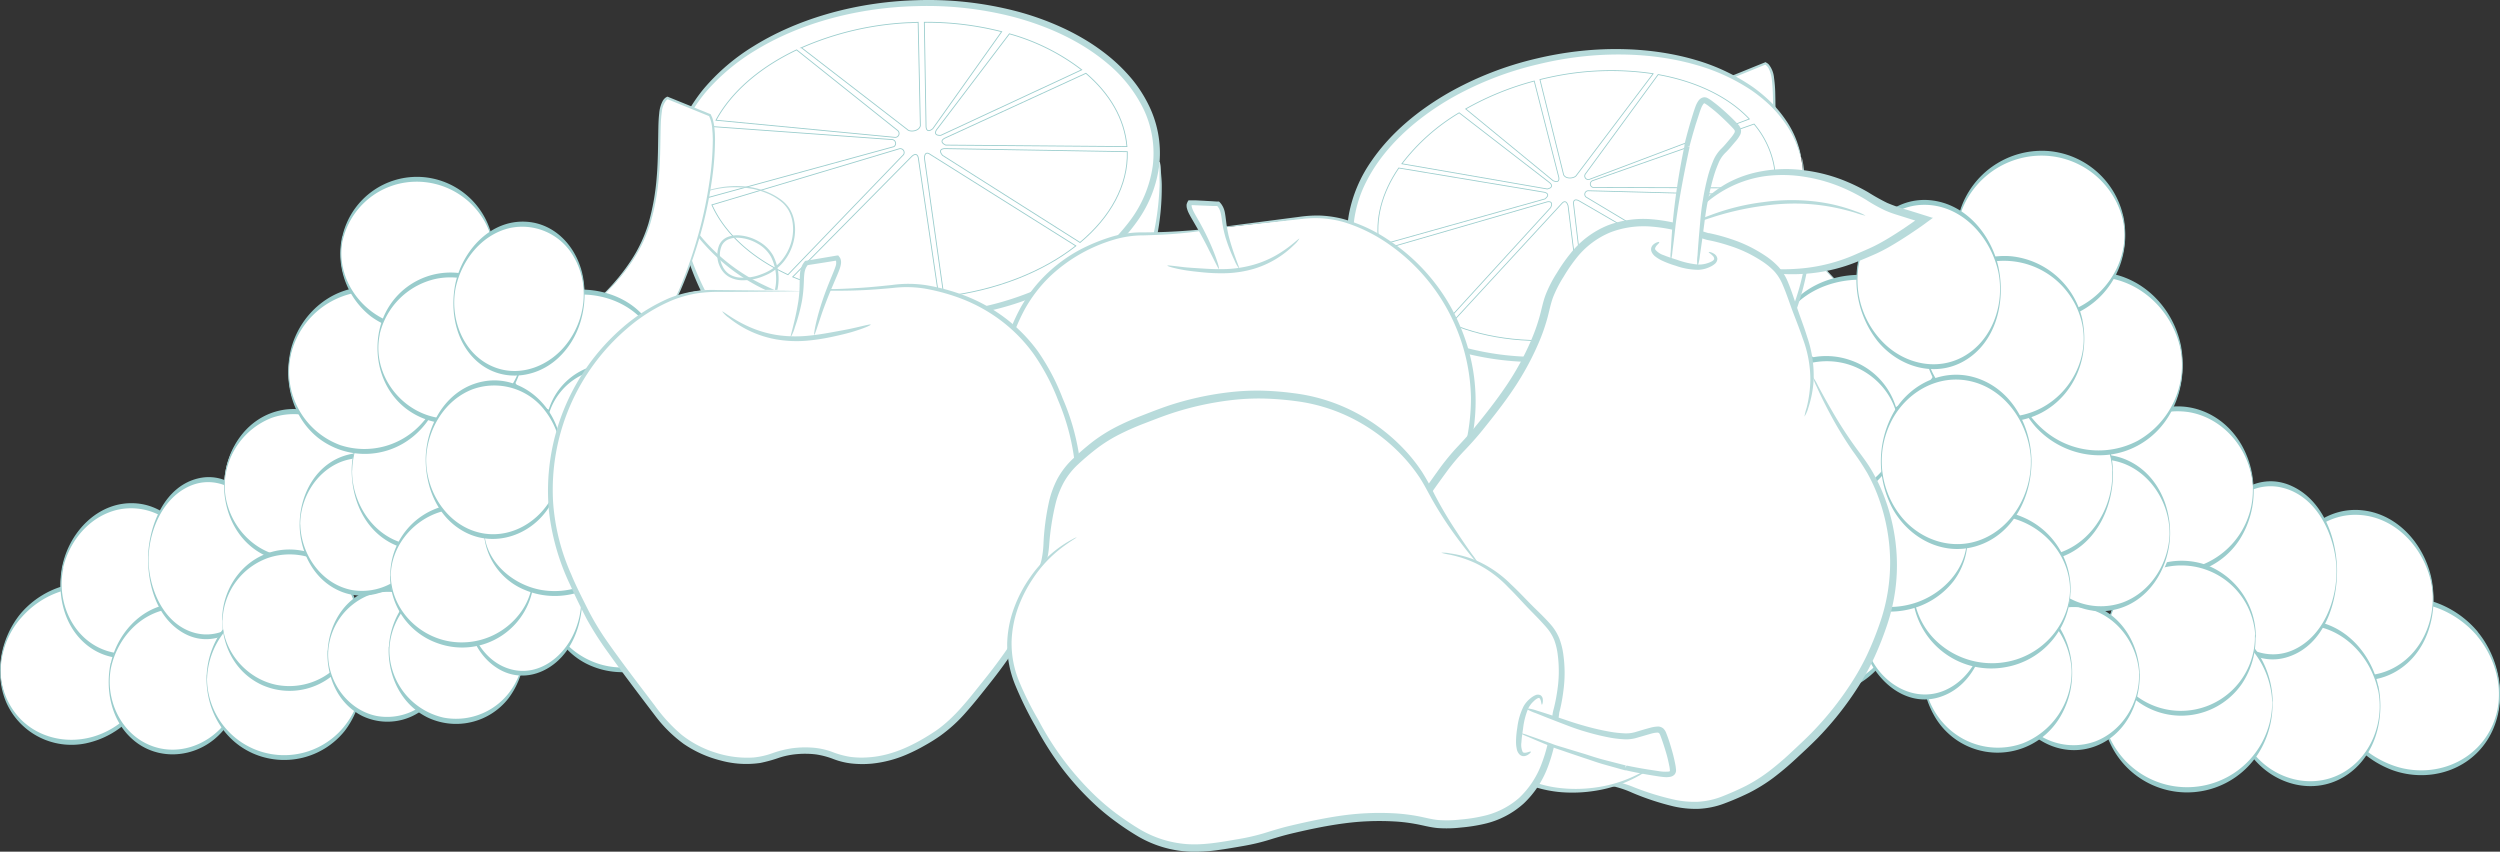 <svg id="Calque_18" data-name="Calque 18" xmlns="http://www.w3.org/2000/svg" viewBox="0 0 641.65 218.59"><rect x="0" y="0" width="641.65" height="218.59" fill="#333333" stroke="none"/><defs><style>.cls-1{fill:#b8dbdb;}.cls-2,.cls-4,.cls-5{fill:#fff;}.cls-3{fill:#9cc;}.cls-4,.cls-5{stroke:#9cc;stroke-miterlimit:10;}.cls-4{stroke-width:0.21px;}.cls-5{stroke-width:0.22px;}</style></defs><title>baniere_fruits_bleu_clair_2</title><g id="Calque_16" data-name="Calque 16"><path class="cls-1" d="M578.77,102.34a1.62,1.62,0,0,0,.07.29c0,.18.13.46.25.81a15.81,15.81,0,0,0,1.43,3,12.11,12.11,0,0,0,1.46,1.9,6.45,6.45,0,0,0,2.39,1.61,2.76,2.76,0,0,0,1.66,0,3.37,3.37,0,0,0,1.43-1,7.43,7.43,0,0,0,1.5-3.39,7.83,7.83,0,0,0-.25-4.08,5.12,5.12,0,0,0-1.2-1.87,13.32,13.32,0,0,0-1.79-1.38,11.57,11.57,0,0,1-3.31-3.09,13.72,13.72,0,0,1-2-4.37,14.07,14.07,0,0,1,.93-10.08,10,10,0,0,1,3.83-3.76,12.1,12.1,0,0,1,5.32-1.65,6.83,6.83,0,0,1,2.91.42,3.73,3.73,0,0,1,2.05,2,7,7,0,0,1-.45,6,5.46,5.46,0,0,1-2.17,2.17,7.17,7.17,0,0,1-3,.82,14.55,14.55,0,0,1-6.32-1.22,12.88,12.88,0,0,1-5.16-3.74A13.89,13.89,0,0,1,575.56,76a12.77,12.77,0,0,1,0-6,10.16,10.16,0,0,1,1.13-2.69,9.13,9.13,0,0,1,1.88-2.13,17.69,17.69,0,0,1,4.77-2.65,21,21,0,0,1,4.86-1.25,26.74,26.74,0,0,1,8.34.28A36.13,36.13,0,0,1,601.84,63c.62.21,1.08.39,1.4.51a3.24,3.24,0,0,0,.49.17,4.1,4.1,0,0,0-.48-.24c-.32-.14-.79-.35-1.42-.58a33.85,33.85,0,0,0-5.49-1.58,26.15,26.15,0,0,0-8.62-.29,19.68,19.68,0,0,0-5,1.36,16,16,0,0,0-4.89,2.87A9.61,9.61,0,0,0,576,67.57a10.78,10.78,0,0,0-1,2.92,13.66,13.66,0,0,0,.3,6.31,14.35,14.35,0,0,0,3.13,5.72,15.37,15.37,0,0,0,12.07,4.64,7.25,7.25,0,0,0,3.17-1.1,6.22,6.22,0,0,0,2.16-2.53,8.28,8.28,0,0,0,.79-3.18,6.44,6.44,0,0,0-.62-3.17,4.46,4.46,0,0,0-2.4-2.11,7.49,7.49,0,0,0-3-.41,11.09,11.09,0,0,0-2.92.55,12.84,12.84,0,0,0-2.68,1.18,10.55,10.55,0,0,0-4.06,4,14.64,14.64,0,0,0-.95,10.53,14.19,14.19,0,0,0,2.1,4.54,12.07,12.07,0,0,0,3.47,3.2,12.26,12.26,0,0,1,1.73,1.31,4.6,4.6,0,0,1,1.09,1.68,7.29,7.29,0,0,1,.28,3.83,7.08,7.08,0,0,1-1.38,3.21,2.89,2.89,0,0,1-1.24.92,2.26,2.26,0,0,1-1.43,0,6,6,0,0,1-2.29-1.48,12.81,12.81,0,0,1-1.47-1.83A24.68,24.68,0,0,1,578.77,102.34Z" transform="translate(-157.59 -19.5)"/><path class="cls-2" d="M632.63,95.08c-5.48-4.87-13.75-13-17-24.17-4.89-17-.55-33-5-35.13l-12,4.86c-2.53,4.11-.61,21.35,2.9,33.48,5.73,19.81,9.34,23.08,15.54,31.19" transform="translate(-157.59 -19.5)"/><path class="cls-1" d="M617.14,105.31A1.76,1.76,0,0,0,617,105l-.55-.76-2.18-2.91A54.24,54.24,0,0,1,607.4,90a130.21,130.21,0,0,1-6.26-18.7c-.91-3.6-1.67-7.42-2.27-11.42a83.76,83.76,0,0,1-1-12.44c0-1.12.07-2.25.2-3.37a15.36,15.36,0,0,1,.31-1.67c.08-.27.14-.55.23-.81l.33-.71,6.44-2.63,3.35-1.36,1.69-.69.21-.09h0l.11.06s.12.06.16.11a2.88,2.88,0,0,1,.54.61,8.71,8.71,0,0,1,.94,3.36c.14,1.2.2,2.41.24,3.62.11,4.86.08,9.71.51,14.39a64.89,64.89,0,0,0,2.45,13.24,41,41,0,0,0,5.11,10.6,56.15,56.15,0,0,0,5.83,7.29c1.79,1.91,3.33,3.33,4.39,4.29.54.48,1,.84,1.24,1.08a5,5,0,0,0,.44.36s-.13-.15-.41-.41L631,93.55c-1.06-1-2.61-2.5-4.41-4.49a55.05,55.05,0,0,1-5.8-7.51,40.89,40.89,0,0,1-4.92-10.76,67.54,67.54,0,0,1-2.23-13.29c-.37-4.67-.29-9.49-.42-14.34a31.72,31.72,0,0,0-.3-3.63,6.46,6.46,0,0,0-1.35-3.48,2.8,2.8,0,0,0-.38-.32l-.23-.14c-.12-.08-.24-.19-.38-.08l-.89.36-1.66.67-3.29,1.34-3.24,1.31-1.59.65-.8.32-.42.17c-.06,0-.15,0-.18.1l-.08.17-.09.2a10.52,10.52,0,0,0-.87,3.34c0,.56-.09,1.12-.14,1.67l0,1.63a83.42,83.42,0,0,0,1,12.54,116.44,116.44,0,0,0,2.31,11.48A127.75,127.75,0,0,0,607,90.2a52.17,52.17,0,0,0,7,11.32l2.27,2.83.6.73C617.06,105.24,617.13,105.32,617.14,105.31Z" transform="translate(-157.59 -19.5)"/><ellipse class="cls-2" cx="634.68" cy="108.61" rx="21.46" ry="17.94" transform="translate(-160.56 -0.46) rotate(-1.71)"/><path class="cls-3" d="M656.06,108.13c.16,8.17-7,14.53-14.3,16.73-7.66,2.3-16.66.9-22.74-4.47a16.71,16.71,0,0,1-5.53-9.48,14.69,14.69,0,0,1,3.34-11.47c5-6.36,13.74-9,21.6-7.91,8.47,1.17,17.26,7.38,17.63,16.6,0,.87.15.08.13-.33-.33-8.41-6.72-14.69-14.59-16.86-8.6-2.38-18.83,0-24.61,7a17.13,17.13,0,0,0-.77,20.58c5.26,7.32,15.27,9.91,23.8,8a22.14,22.14,0,0,0,12.33-7.31,17.12,17.12,0,0,0,3.84-11.45C656.18,106.93,656.05,107.72,656.06,108.13Z" transform="translate(-157.59 -19.5)"/><ellipse class="cls-2" cx="777.29" cy="195.68" rx="21.04" ry="22.97" transform="translate(-102.53 523.82) rotate(-39.83)"/><path class="cls-3" d="M793.44,182.82c6.09,7.41,7.7,18,2,26.14-5,7.09-14.07,9.75-22.27,7.45a24.72,24.72,0,0,1-17.29-18.93,19.85,19.85,0,0,1,12-21.95c9.12-3.63,19.44,0,25.59,7.29-.15-.18.24-1,0-1.25-6.19-7.31-16.6-11-25.74-7.23-8.52,3.47-12.82,12.19-12.28,21.09a24.92,24.92,0,0,0,16.29,21.77c8.8,3.11,18.94.38,24.14-7.59,5.59-8.58,3.9-20.36-2.41-28C793.6,181.76,793.21,182.54,793.44,182.82Z" transform="translate(-157.59 -19.5)"/><ellipse class="cls-2" cx="763.05" cy="172.27" rx="18.94" ry="21.37" transform="translate(-176.78 147) rotate(-12.3)"/><path class="cls-3" d="M781.52,168.78c1.75,8.35-1.63,17.75-9.31,22-6.8,3.77-15.08,2.21-20.72-2.9a22.37,22.37,0,0,1-5.83-24.65c2.92-7.08,9.78-12.09,17.59-11.56,9.27.62,16.3,8.4,18.27,17.11a4,4,0,0,0,.07-1.08c-1.91-8.45-8.44-16.08-17.37-17.19s-16.54,4.92-19.18,13.12a25.13,25.13,0,0,0,4.55,23.55c5.64,6.57,15.16,9.18,22.91,4.69,8.31-4.81,11-15.24,9.09-24.17A3.24,3.24,0,0,0,781.52,168.78Z" transform="translate(-157.59 -19.5)"/><ellipse class="cls-2" cx="749.68" cy="200" rx="18.72" ry="20.76" transform="translate(-182.99 144.79) rotate(-12.3)"/><path class="cls-3" d="M767.94,196.55c1.72,8.21-1.78,17.33-9.32,21.43-6.7,3.64-14.86,2.18-20.44-2.81a21.43,21.43,0,0,1-5.65-23.84c2.9-7,9.71-11.81,17.37-11.36,9.08.54,16.1,8,18,16.58a3.58,3.58,0,0,0,.07-1.08c-1.88-8.3-8.38-15.64-17.13-16.66s-16.25,4.75-18.92,12.75a24.15,24.15,0,0,0,4.31,22.92c5.62,6.52,15.12,9,22.78,4.51,8.09-4.71,10.79-14.78,9-23.52A3.92,3.92,0,0,0,767.94,196.55Z" transform="translate(-157.59 -19.5)"/><ellipse class="cls-2" cx="740.57" cy="165.87" rx="16.78" ry="22.23" transform="translate(-162.22 2.73) rotate(-1.71)"/><path class="cls-3" d="M757.27,165.53c.19,7.91-3.32,17.2-10.93,20.72-6.8,3.14-14-.3-18-6.1a26.24,26.24,0,0,1-1.84-26c3.09-6.27,9.5-11.23,16.78-9.5,9.07,2.14,13.7,12.38,14,20.91,0,.87.15.08.13-.33-.29-8.13-3.74-17.4-11.65-21s-15.56,1.36-19.16,8.39a29.93,29.93,0,0,0-.33,25.19c3.26,7.06,10.62,13,18.72,10.24,9.23-3.11,12.63-14,12.42-22.84C757.38,164.33,757.26,165.12,757.27,165.53Z" transform="translate(-157.59 -19.5)"/><ellipse class="cls-2" cx="718.93" cy="200.02" rx="21.92" ry="22.23" transform="translate(-163.25 2.1) rotate(-1.71)"/><path class="cls-3" d="M740.77,199.53a21.85,21.85,0,0,1-43.46,3.39,21,21,0,0,1,3.19-14.32,22,22,0,0,1,22.19-9.86,22.23,22.23,0,0,1,18.08,20.79c0,.87.15.08.13-.33-.35-9.32-6-17.81-15-20.88a22,22,0,0,0-25,8.39,24.19,24.19,0,0,0-.7,25.51,21.76,21.76,0,0,0,36.64,1.24,23.76,23.76,0,0,0,4-14.26C740.88,198.32,740.76,199.12,740.77,199.53Z" transform="translate(-157.59 -19.5)"/><ellipse class="cls-2" cx="716.35" cy="145.29" rx="19.54" ry="20.91" transform="translate(-161.62 2) rotate(-1.71)"/><path class="cls-3" d="M735.81,144.88A20.62,20.62,0,0,1,723,164.37,19,19,0,0,1,702.19,159,20.84,20.84,0,0,1,700,134.45a19.16,19.16,0,0,1,19.74-9.11c9.21,1.75,15.76,10.34,16.1,19.54,0,.87.15.07.14-.34-.33-8.52-5.15-16.69-13.41-19.68s-17.6.58-22.35,8a23.8,23.8,0,0,0-.61,23.79c4.27,7.58,13.12,11.9,21.67,9.57a19.65,19.65,0,0,0,11.16-8.28A23.27,23.27,0,0,0,736,144.54C735.93,143.67,735.8,144.47,735.81,144.88Z" transform="translate(-157.59 -19.5)"/><ellipse class="cls-2" cx="717.36" cy="183.33" rx="19.06" ry="19.32" transform="translate(-162.76 2.05) rotate(-1.71)"/><path class="cls-3" d="M736.34,182.92a19,19,0,0,1-32.74,13.15,19.44,19.44,0,0,1-5-10.27,18.13,18.13,0,0,1,2.83-12.4,19,19,0,0,1,35,9.52c0,.88.15.08.14-.33a19.76,19.76,0,0,0-13-18.19,19.12,19.12,0,0,0-21.84,7.38,21.22,21.22,0,0,0-.61,22.11A18.93,18.93,0,0,0,733,195a20.79,20.79,0,0,0,3.48-12.42C736.46,181.72,736.33,182.52,736.34,182.92Z" transform="translate(-157.59 -19.5)"/><ellipse class="cls-2" cx="689.67" cy="193.03" rx="17" ry="18.4" transform="translate(-163.06 1.22) rotate(-1.71)"/><path class="cls-3" d="M706.59,192.69c.15,7.27-4.35,14.48-11.21,17.09a16.37,16.37,0,0,1-17.9-4.6,18.39,18.39,0,0,1-2-21.66,16.61,16.61,0,0,1,17-8c8.13,1.48,13.85,9.12,14.16,17.18,0,.87.15.08.13-.33-.29-7.47-4.39-14.68-11.62-17.37s-15.42.53-19.52,7a21.36,21.36,0,0,0-.52,21c3.72,6.72,11.54,10.6,19.09,8.42,8.37-2.42,12.75-10.79,12.57-19.08C706.71,191.49,706.58,192.28,706.59,192.69Z" transform="translate(-157.59 -19.5)"/><ellipse class="cls-2" cx="670.27" cy="192.07" rx="19.09" ry="19.99" transform="translate(-163.04 0.64) rotate(-1.71)"/><path class="cls-3" d="M689.29,191.67a19.78,19.78,0,0,1-12.54,18.61,18.75,18.75,0,0,1-20.23-5,19.59,19.59,0,0,1-2.22-23.59A18.92,18.92,0,0,1,673.53,173c8.88,1.63,15.42,9.74,15.76,18.67,0,.87.15.07.13-.34-.31-8.29-5.15-16.08-13.19-18.86a18.84,18.84,0,0,0-21.7,7.6,22.46,22.46,0,0,0-.65,22.85A18.66,18.66,0,0,0,686,204.07a21.94,21.94,0,0,0,3.41-12.74C689.41,190.46,689.28,191.26,689.29,191.67Z" transform="translate(-157.59 -19.5)"/><ellipse class="cls-2" cx="623.4" cy="178.08" rx="21.06" ry="19.32" transform="translate(-162.64 -0.77) rotate(-1.71)"/><path class="cls-3" d="M644.39,177.61c.17,8.37-6.31,15.5-13.95,18a22.39,22.39,0,0,1-22.36-4.85,18.52,18.52,0,0,1-5.48-10.29,17,17,0,0,1,3.2-12.32c4.76-6.67,13.33-9.77,21.32-8.51,8.9,1.41,16.9,8.6,17.27,18,0,.87.14.08.13-.33a19.9,19.9,0,0,0-14.35-18.16c-8.63-2.65-18.64.16-24.12,7.46a19.63,19.63,0,0,0-.76,22.08c4.94,7.57,14.65,10.8,23.3,8.75a21.48,21.48,0,0,0,12.06-7.7,19.48,19.48,0,0,0,3.87-12.43C644.5,176.41,644.38,177.21,644.39,177.61Z" transform="translate(-157.59 -19.5)"/><ellipse class="cls-2" cx="651.26" cy="177.56" rx="16.36" ry="20.84" transform="translate(-162.61 0.07) rotate(-1.71)"/><path class="cls-3" d="M667.55,177.24c.17,7.56-3.43,16.16-10.69,19.39-6.52,2.89-13.51-.13-17.52-5.63a23.77,23.77,0,0,1-1.82-24.38c3.09-6.05,9.42-10.54,16.42-8.94,8.62,2,13.3,11.37,13.61,19.56,0,.87.15.07.13-.33-.29-7.77-3.75-16.38-11.32-19.68s-15.12,1.12-18.72,7.88a27.24,27.24,0,0,0-.41,23.57c3.25,6.88,10.54,12.27,18.36,9.68,8.81-2.91,12.28-13,12.09-21.45C667.66,176,667.54,176.83,667.55,177.24Z" transform="translate(-157.59 -19.5)"/><ellipse class="cls-2" cx="696.85" cy="156.29" rx="19.5" ry="17.67" transform="matrix(0.02, -1, 1, 0.02, 369.64, 830.51)"/><path class="cls-3" d="M714.44,156.46c-.2,7.54-4.75,14.95-12,17.66a16.77,16.77,0,0,1-18.81-5.4,19.78,19.78,0,0,1-1.34-22.86c3.78-6,10.86-9.61,18-8.08,8.57,1.84,14.23,10.33,14.14,18.85,0,.7.13.72.14,0,.08-7.73-3.54-15.54-10.8-18.93-7.43-3.47-16-.64-20.74,5.85a22.77,22.77,0,0,0-2.06,22c3.25,7.25,10.88,12.09,18.9,10.53,9.08-1.77,14.45-10.54,14.7-19.31C714.59,156.39,714.47,155.59,714.44,156.46Z" transform="translate(-157.59 -19.5)"/><ellipse class="cls-2" cx="680.57" cy="141.13" rx="19.24" ry="21.76" transform="translate(-161.51 0.93) rotate(-1.71)"/><path class="cls-3" d="M699.73,140.72c.19,8.4-4.61,17.08-12.58,20.29-7.32,3-15.49.35-20.48-5.58a22.67,22.67,0,0,1-2.29-25.57c3.88-6.81,11.5-11.1,19.39-9.54,9.45,1.87,15.62,11.13,16,20.4,0,.87.15.07.14-.34-.33-8.65-4.92-17.37-13.37-20.53s-17.3.83-21.82,8.23a25.8,25.8,0,0,0-.62,24.73c4.08,7.69,12.78,12.53,21.44,10,9.74-2.83,14.58-12.91,14.37-22.45C699.85,139.51,699.72,140.31,699.73,140.72Z" transform="translate(-157.59 -19.5)"/><ellipse class="cls-2" cx="668.78" cy="170.76" rx="19.58" ry="20.18" transform="translate(327.65 816.65) rotate(-88.9)"/><path class="cls-3" d="M688.89,171c-.23,8.15-6,15.25-13.7,17.73a20.76,20.76,0,0,1-21.39-5.48,19.15,19.15,0,0,1-5-10.58,18,18,0,0,1,3.34-12.35,20.6,20.6,0,0,1,20.66-8.1c8.91,1.75,16.19,9.67,16.09,19,0,.7.13.72.14,0a20.13,20.13,0,0,0-12.51-19.09,20.26,20.26,0,1,0-4.12,38.59A20.1,20.1,0,0,0,689,171.31C689,170.91,688.92,170.1,688.89,171Z" transform="translate(-157.59 -19.5)"/><ellipse class="cls-2" cx="695.82" cy="112.88" rx="21.87" ry="22.97" transform="translate(-165.67 131.32) rotate(-12.3)"/><path class="cls-3" d="M717.16,108.76a22.27,22.27,0,0,1-11,23.92A21.54,21.54,0,0,1,682.29,130a22.88,22.88,0,0,1-6.49-26.26A21.55,21.55,0,0,1,696.39,90.6c10.21.49,18.56,8.37,20.77,18.16a4,4,0,0,0,.07-1.08c-2.13-9.39-9.74-17.12-19.5-18.22a21.6,21.6,0,0,0-22.34,14A25.44,25.44,0,0,0,680,129c6.56,7.29,17.43,9.61,26.18,4.91,9.38-5,13.17-16.17,11.06-26.25A3.24,3.24,0,0,0,717.16,108.76Z" transform="translate(-157.59 -19.5)"/><ellipse class="cls-2" cx="681.37" cy="80.03" rx="21.63" ry="21.23" transform="translate(-159 127.48) rotate(-12.3)"/><path class="cls-3" d="M702.46,76c1.89,9-3.2,18.2-11.27,22.3a22,22,0,0,1-23.33-2.17,21,21,0,0,1-7.11-10.19,19.21,19.21,0,0,1,1.11-14.22,22,22,0,0,1,20.25-12.27A21.5,21.5,0,0,1,702.46,76a3.24,3.24,0,0,0,.07-1.08,21.55,21.55,0,0,0-19-16.64,22.06,22.06,0,0,0-22.2,13.45,22.44,22.44,0,0,0,4.35,23.65,22,22,0,0,0,25.87,4c8.86-4.69,13.06-14.8,11-24.47A4,4,0,0,0,702.46,76Z" transform="translate(-157.59 -19.5)"/><ellipse class="cls-2" cx="671.95" cy="106.5" rx="20.56" ry="20.69" transform="translate(-164.85 126.08) rotate(-12.3)"/><path class="cls-3" d="M692,102.66c1.81,8.63-2.8,17.57-10.56,21.6A20.68,20.68,0,0,1,659.11,122a19.86,19.86,0,0,1-5.75-23.76A20.52,20.52,0,0,1,692,102.66a3.27,3.27,0,0,0,.07-1.08,20.93,20.93,0,0,0-18.29-16.31,20.7,20.7,0,0,0-21,13.15A22.33,22.33,0,0,0,657,121.31a20.72,20.72,0,0,0,24.57,4.12c8.61-4.57,12.43-14.53,10.48-23.85A3.92,3.92,0,0,0,692,102.66Z" transform="translate(-157.59 -19.5)"/><ellipse class="cls-2" cx="617.28" cy="155.3" rx="19.82" ry="17.75" transform="translate(-161.96 -0.96) rotate(-1.71)"/><path class="cls-3" d="M637,154.87c.15,7.81-6.15,14.29-13.24,16.54A21.43,21.43,0,0,1,602.92,167a16.93,16.93,0,0,1-5.19-9.37,15.21,15.21,0,0,1,3-11.31c4.49-6.2,12.56-9,20-7.9,8.24,1.24,16,7.71,16.31,16.46,0,.87.15.07.13-.33-.32-8-5.84-14.39-13.39-16.69-8.1-2.47-17.59,0-22.82,6.87a17.85,17.85,0,0,0-.72,20.34c4.71,7.08,13.94,9.95,22,8A20.23,20.23,0,0,0,633.52,166a17.72,17.72,0,0,0,3.63-11.46C637.13,153.66,637,154.46,637,154.87Z" transform="translate(-157.59 -19.5)"/><ellipse class="cls-2" cx="642.58" cy="157.96" rx="19.89" ry="17.93" transform="translate(-162.03 -0.2) rotate(-1.71)"/><path class="cls-3" d="M662.4,157.53c.16,7.87-6.14,14.43-13.29,16.72a21.45,21.45,0,0,1-20.94-4.47,17.17,17.17,0,0,1-5.21-9.47,15.43,15.43,0,0,1,3-11.44c4.5-6.24,12.59-9.1,20.09-8,8.31,1.26,16,7.83,16.38,16.63,0,.88.15.08.13-.33a18.5,18.5,0,0,0-13.44-16.85c-8.14-2.5-17.68.06-22.91,6.93a18.11,18.11,0,0,0-.72,20.54c4.72,7.13,14,10.05,22.13,8.1a20.3,20.3,0,0,0,11.3-7.15,17.89,17.89,0,0,0,3.64-11.57C662.52,156.33,662.39,157.13,662.4,157.53Z" transform="translate(-157.59 -19.5)"/><ellipse class="cls-2" cx="607.33" cy="126.01" rx="22.58" ry="19.6" transform="translate(-161.09 -1.27) rotate(-1.71)"/><path class="cls-3" d="M629.83,125.5c.18,8.76-7.09,15.84-15,18.32-8.15,2.56-17.7.92-24.05-4.95A18.37,18.37,0,0,1,585,128.54a16.54,16.54,0,0,1,3.36-12.45c5.2-7,14.46-10,22.91-8.79,9.18,1.35,18.15,8.35,18.53,18.2,0,.87.15.08.14-.33-.36-9-6.93-16-15.39-18.41-9.11-2.62-19.84.06-25.84,7.62a19.14,19.14,0,0,0-.87,22.37c5.44,7.92,16,10.95,25.1,8.83a23.15,23.15,0,0,0,12.74-7.69A19.13,19.13,0,0,0,630,125.17C630,124.3,629.82,125.1,629.83,125.5Z" transform="translate(-157.59 -19.5)"/><ellipse class="cls-2" cx="626.43" cy="129.52" rx="18.52" ry="17.94" transform="translate(-161.19 -0.7) rotate(-1.71)"/><path class="cls-3" d="M644.88,129.13c.15,7.55-5.34,14.3-12.31,16.68A19,19,0,0,1,613,141.29a17.62,17.62,0,0,1-4.83-9.38,16.19,16.19,0,0,1,2.75-11.55,18.93,18.93,0,0,1,18.62-7.9c8.17,1.33,15,8.24,15.33,16.67,0,.88.15.08.13-.33a18.38,18.38,0,0,0-12.66-16.91,18.62,18.62,0,1,0-1.25,35.61A18.27,18.27,0,0,0,645,128.8C645,127.93,644.87,128.73,644.88,129.13Z" transform="translate(-157.59 -19.5)"/><ellipse class="cls-2" cx="659.66" cy="138.04" rx="19.24" ry="21.76" transform="translate(-161.43 0.3) rotate(-1.71)"/><path class="cls-3" d="M678.83,137.63c.19,8.41-4.61,17.09-12.59,20.3-7.32,2.95-15.49.35-20.47-5.58a22.67,22.67,0,0,1-2.3-25.57c3.89-6.81,11.51-11.1,19.39-9.54,9.45,1.86,15.62,11.13,16,20.39,0,.88.15.08.13-.33-.32-8.65-4.92-17.37-13.36-20.53s-17.31.83-21.83,8.23a25.85,25.85,0,0,0-.62,24.73c4.09,7.69,12.78,12.53,21.45,10,9.73-2.83,14.58-12.91,14.36-22.45C678.94,136.43,678.82,137.23,678.83,137.63Z" transform="translate(-157.59 -19.5)"/><ellipse class="cls-2" cx="652.62" cy="92.55" rx="18.3" ry="21.23" transform="translate(-162.33 121.65) rotate(-12.3)"/><path class="cls-3" d="M670.46,89.19c1.73,8.24-1.4,17.7-9.06,21.89-6.6,3.6-14.53,1.87-19.89-3.12a22.72,22.72,0,0,1-5.78-24.42c2.76-7,9.45-12.09,17.17-11.41,9,.79,15.65,8.63,17.56,17.06a3.2,3.2,0,0,0,.07-1.07c-1.85-8.2-8-15.85-16.68-17.13s-16.06,4.67-18.62,12.64a25.57,25.57,0,0,0,4.3,23.47c5.35,6.5,14.53,9.43,22.15,5.07,8.28-4.74,10.7-15.26,8.85-24A3.87,3.87,0,0,0,670.46,89.19Z" transform="translate(-157.59 -19.5)"/><path class="cls-2" d="M620.87,64.91a64.87,64.87,0,0,1,1.07,10.14c.89,34.08-24.84,62.39-57.45,63.23-29.3.76-54.19-20.91-59.58-50" transform="translate(-157.59 -19.5)"/><path class="cls-1" d="M504.91,88.24a5.88,5.88,0,0,0,.21,1.61c.1.53.22,1.18.37,1.94a23.53,23.53,0,0,0,.59,2.63,62.67,62.67,0,0,0,6.74,15.77,46.42,46.42,0,0,0,3.19,4.75l1.83,2.43c.67.78,1.39,1.56,2.1,2.36a56.3,56.3,0,0,0,4.71,4.68l.63.59.68.53,1.38,1.09,1.4,1.09.71.55.75.5c1,.65,2,1.32,3.08,2s2.18,1.19,3.28,1.8l1.69.9c.57.28,1.18.5,1.77.76,1.19.49,2.38,1,3.62,1.48A60.69,60.69,0,0,0,559.55,139a57.28,57.28,0,0,0,18.07-1.77,55.28,55.28,0,0,0,8.89-3.14,57.89,57.89,0,0,0,8.31-4.57,63.52,63.52,0,0,0,7.42-5.78,64.25,64.25,0,0,0,6.3-6.73,63.43,63.43,0,0,0,8.91-14.89,65.07,65.07,0,0,0,4.17-14.57,62.73,62.73,0,0,0,.76-12,55.47,55.47,0,0,0-.75-7.86c-.15-.91-.29-1.61-.4-2.08a2.21,2.21,0,0,0-.21-.7c-.06,0,.1,1,.31,2.91a65.33,65.33,0,0,1,.44,8,63.55,63.55,0,0,1-9.64,34,66.32,66.32,0,0,1-5.18,7.08,59.42,59.42,0,0,1-13.68,11.89A56.51,56.51,0,0,1,568,137.29c-.71.09-1.42.09-2.13.14s-1.41.09-2.1,0l-4.14-.09a60.35,60.35,0,0,1-15.49-3.13c-1.2-.44-2.36-1-3.52-1.43-.58-.25-1.17-.46-1.73-.74l-1.65-.86c-1.08-.59-2.2-1.09-3.21-1.74l-3-1.93-.74-.47-.7-.53-1.37-1.06-1.36-1-.67-.52-.62-.57a55.7,55.7,0,0,1-4.66-4.52c-.71-.78-1.42-1.53-2.09-2.28L517,114.21a48.49,48.49,0,0,1-3.2-4.6,67.68,67.68,0,0,1-7.1-15.36,26.44,26.44,0,0,1-.73-2.57l-.51-1.89A6.86,6.86,0,0,0,504.91,88.24Z" transform="translate(-157.59 -19.5)"/><ellipse class="cls-2" cx="562.28" cy="72.26" rx="58.87" ry="38.34" transform="translate(-160.22 100.34) rotate(-12.14)"/><path class="cls-1" d="M619.83,59.89a2.74,2.74,0,0,0-.09-.67,13.84,13.84,0,0,0-.47-1.92A23.87,23.87,0,0,0,616,50.42a31.54,31.54,0,0,0-3.48-4.29,39.7,39.7,0,0,0-5-4.26A50.45,50.45,0,0,0,593.15,35c-11.33-3.42-25.88-4.12-41.13-.49a85,85,0,0,0-22.81,8.91c-7.36,4.27-14.48,9.9-19.66,17.46a35.17,35.17,0,0,0-5.72,13.45,26.75,26.75,0,0,0,1.59,15,30.58,30.58,0,0,0,9.48,12.1,46.93,46.93,0,0,0,13.62,7.26,74.28,74.28,0,0,0,29.87,3.44,90.48,90.48,0,0,0,27.34-6.56,72.49,72.49,0,0,0,20.9-12.94,45.36,45.36,0,0,0,11.62-15.63,28.54,28.54,0,0,0,2.43-12.61c0-.76-.12-1.42-.18-2a10.22,10.22,0,0,0-.24-1.44,6.66,6.66,0,0,0-.28-1.16c-.1,0,.33,1.67.38,4.75a29.34,29.34,0,0,1-2.86,12.66,46.56,46.56,0,0,1-12.14,15.38,73.41,73.41,0,0,1-21.25,12.45,90,90,0,0,1-27.32,5.9,71.35,71.35,0,0,1-29.15-4.09,43.78,43.78,0,0,1-12.78-7.39,28.41,28.41,0,0,1-8.38-11.61,25,25,0,0,1-1-13.8,31,31,0,0,1,2.09-6.48,40.76,40.76,0,0,1,3.28-5.82c5-7.29,11.93-12.81,19.12-17A84.07,84.07,0,0,1,552.36,36c15-3.65,29.31-3.08,40.48.14a50.29,50.29,0,0,1,14.21,6.49,40.13,40.13,0,0,1,5,4.07,31.07,31.07,0,0,1,3.5,4.11A25.6,25.6,0,0,1,619,57.39C619.55,59,619.75,59.9,619.83,59.89Z" transform="translate(-157.59 -19.5)"/><path class="cls-4" d="M583.17,38.64,564.51,64.13a.91.91,0,0,0,1.06,1.39l41-15.48C601.24,44.37,593,40.4,583.17,38.64Z" transform="translate(-157.59 -19.5)"/><path class="cls-4" d="M612.79,61.4a23.36,23.36,0,0,0-5-10.06L566.35,65.87a.91.91,0,0,0,.12,1.74l46.74.15A22.31,22.31,0,0,0,612.79,61.4Z" transform="translate(-157.59 -19.5)"/><path class="cls-4" d="M565.32,68.46a.91.91,0,0,0-.61,1.64L599.57,91C607,84.75,611.82,77.3,613,69.7Z" transform="translate(-157.59 -19.5)"/><path class="cls-4" d="M598.59,91.78,563,71.12c-1.21-.7-1.63-.16-1.54.74l4,34q1.9-.31,3.84-.72A71,71,0,0,0,598.59,91.78Z" transform="translate(-157.59 -19.5)"/><path class="cls-4" d="M558.42,71.76,530,102.58c9.39,4,21.46,5.4,34.26,3.5L560.05,72.3C559.66,71,559,71.05,558.42,71.76Z" transform="translate(-157.59 -19.5)"/><path class="cls-4" d="M554.72,71.3l-42.8,12.4c1.94,8,8.15,14.32,16.91,18.34l26.76-29.27C556.18,71.51,555.61,71.13,554.72,71.3Z" transform="translate(-157.59 -19.5)"/><path class="cls-4" d="M554,68.85l-37.41-6.23c-4.3,6.29-6.2,13.16-5,19.86l42.52-11.92C555.26,69.67,554.9,69.09,554,68.85Z" transform="translate(-157.59 -19.5)"/><path class="cls-4" d="M532.1,48.45a51.76,51.76,0,0,0-14.7,13.08L554.7,68c1.37-.27,1.33-1,.67-1.57Z" transform="translate(-157.59 -19.5)"/><path class="cls-4" d="M551.37,40.3a73.81,73.81,0,0,0-17.59,7.16L556.2,65.87c1.28.57,1.64,0,1.46-.9Z" transform="translate(-157.59 -19.5)"/><path class="cls-4" d="M555.2,39.37c-.79.17-1.58.36-2.37.55l6.08,24.44c.61,1.25,2.87.91,3.3.12l19.68-26.06A73.35,73.35,0,0,0,555.2,39.37Z" transform="translate(-157.59 -19.5)"/><path class="cls-2" d="M331,69.4A67.9,67.9,0,0,0,332.7,80c8.51,34.87,42.46,56.54,75.84,48.4,30-7.32,49.29-36.21,46.74-67.3" transform="translate(-157.59 -19.5)"/><path class="cls-1" d="M455.28,61.11a6.68,6.68,0,0,0-.1,1.72v2.06c0,.82.08,1.76,0,2.81a70.74,70.74,0,0,1-3,17.57,51.17,51.17,0,0,1-2,5.56L449,93.73c-.47,1-1,1.91-1.5,2.9a57.4,57.4,0,0,1-3.49,5.88l-.47.75L443,104l-1.09,1.44-1.11,1.45-.56.73-.62.69-2.53,2.79c-.85.94-1.86,1.76-2.79,2.66l-1.44,1.33c-.49.43-1,.81-1.55,1.22-1,.8-2.09,1.65-3.19,2.42a63.55,63.55,0,0,1-14.87,7.47,59,59,0,0,1-18.34,3.11,54.87,54.87,0,0,1-9.64-.69,59.16,59.16,0,0,1-9.46-2.25,64.78,64.78,0,0,1-8.93-3.7,64.63,64.63,0,0,1-21.07-17.23,70,70,0,0,1-14.16-33.08,28.38,28.38,0,0,0-.46-2.94,2.52,2.52,0,0,0,0,.79c0,.52.07,1.29.16,2.28a57.73,57.73,0,0,0,1.44,8.38A64.31,64.31,0,0,0,336.93,93a66.47,66.47,0,0,0,14.55,20.4,68,68,0,0,0,7.28,6,63.2,63.2,0,0,0,17.46,8.67,60.46,60.46,0,0,0,19.33,2.83A61.87,61.87,0,0,0,405,130c.77-.11,1.51-.31,2.26-.46s1.5-.29,2.22-.53l4.29-1.27A64,64,0,0,0,429,120c1.13-.79,2.18-1.68,3.26-2.5.53-.43,1.09-.82,1.59-1.27l1.47-1.37c1-.93,2-1.77,2.84-2.74s1.72-1.94,2.57-2.88l.63-.71.57-.76,1.12-1.5,1.1-1.48.54-.73.48-.77a60.85,60.85,0,0,0,3.5-6.06c.5-1,1-2,1.48-3l1.19-3a49.13,49.13,0,0,0,1.93-5.7,65.92,65.92,0,0,0,2.5-17.9,26.64,26.64,0,0,0-.12-2.83l-.16-2.07A7.46,7.46,0,0,0,455.28,61.11Z" transform="translate(-157.59 -19.5)"/><ellipse class="cls-2" cx="392.56" cy="60.71" rx="61.99" ry="40.37" transform="translate(-160.27 1.51) rotate(-3.06)"/><path class="cls-1" d="M330.66,64a25.19,25.19,0,0,0,.18-2.76,27.6,27.6,0,0,1,1.68-7.69A33.08,33.08,0,0,1,335,48.42a40.85,40.85,0,0,1,3.92-5.5A52.8,52.8,0,0,1,351.53,32.4C362,26,376.38,21.5,392.62,21.08a88.94,88.94,0,0,1,25.19,2.79c8.47,2.28,17.05,6,24.13,12a35.54,35.54,0,0,1,9.11,11.54,26.38,26.38,0,0,1,2.39,14.79,30.53,30.53,0,0,1-6,14.17,48.07,48.07,0,0,1-11.43,10.79,76.88,76.88,0,0,1-28.8,11.59,94.7,94.7,0,0,1-29.14,1,75.79,75.79,0,0,1-24.46-7.09,47.36,47.36,0,0,1-15.92-12.23,30.28,30.28,0,0,1-6-11.72c-.74-3-.76-4.74-.86-4.73a7,7,0,0,0,0,1.29,13.36,13.36,0,0,0,.16,1.55,17.21,17.21,0,0,0,.39,2.11,30.05,30.05,0,0,0,6.14,12.31A49,49,0,0,0,354.1,93.94a78.42,78.42,0,0,0,25.22,7.16,95.61,95.61,0,0,0,29.77-1.32,76.08,76.08,0,0,0,29.1-12.24,47.42,47.42,0,0,0,11.35-11.35,31.41,31.41,0,0,0,5.64-14.84,27.91,27.91,0,0,0-2.92-15.18,33.88,33.88,0,0,0-4.11-6.33A44.35,44.35,0,0,0,443,34.63a53.29,53.29,0,0,0-5.76-4.24A61.81,61.81,0,0,0,431.1,27a72.2,72.2,0,0,0-12.88-4.68,89.67,89.67,0,0,0-25.64-2.76c-16.5.52-31.09,5.24-41.67,11.85a52.86,52.86,0,0,0-12.74,10.92A41.6,41.6,0,0,0,334.26,48a33.55,33.55,0,0,0-2.35,5.32,25.45,25.45,0,0,0-1.4,7.88,15.21,15.21,0,0,0,.06,2.08A2.52,2.52,0,0,0,330.66,64Z" transform="translate(-157.59 -19.5)"/><path class="cls-5" d="M362.05,32.3l26,20.75a1,1,0,0,1-.69,1.71l-46-4.4C345.27,43.11,352.58,36.8,362.05,32.3Z" transform="translate(-157.59 -19.5)"/><path class="cls-5" d="M338.24,63.61A24.52,24.52,0,0,1,340.55,52l46.11,3.33a1,1,0,0,1,.36,1.81l-47.46,13A23.75,23.75,0,0,1,338.24,63.61Z" transform="translate(-157.59 -19.5)"/><path class="cls-5" d="M388.42,57.68a1,1,0,0,1,1.08,1.5L359.83,90c-9.25-4.28-16.22-10.52-19.52-17.92Z" transform="translate(-157.59 -19.5)"/><path class="cls-5" d="M361.05,90.56l30.46-30.82c1-1,1.62-.61,1.78.33l5.27,35.69c-1.36.14-2.72.25-4.11.33A74.7,74.7,0,0,1,361.05,90.56Z" transform="translate(-157.59 -19.5)"/><path class="cls-5" d="M396.34,59.13l37.37,23.48c-8.45,6.64-20.32,11.41-33.85,13l-5-35.49C394.86,58.66,395.57,58.56,396.34,59.13Z" transform="translate(-157.59 -19.5)"/><path class="cls-5" d="M400,57.64l46.92.79c.23,8.66-4.34,16.81-12.13,23.31L399.5,59.38C398.55,58.26,399,57.72,400,57.64Z" transform="translate(-157.59 -19.5)"/><path class="cls-5" d="M400,55,436.3,38.31c6.11,5.21,9.93,11.66,10.53,18.81l-46.51-.38C399,56.14,399.18,55.45,400,55Z" transform="translate(-157.59 -19.5)"/><path class="cls-5" d="M416.66,28.18a54.24,54.24,0,0,1,18.55,9.24L399.07,54.23c-1.46.1-1.61-.6-1.11-1.41Z" transform="translate(-157.59 -19.5)"/><path class="cls-5" d="M394.83,25.22a77.85,77.85,0,0,1,19.85,2.41L397,52.53c-1.13.93-1.67.45-1.73-.51Z" transform="translate(-157.59 -19.5)"/><path class="cls-5" d="M390.67,25.33c.86,0,1.72-.08,2.57-.1l.57,26.52c-.27,1.44-2.67,1.72-3.33,1l-27.19-21A77.37,77.37,0,0,1,390.67,25.33Z" transform="translate(-157.59 -19.5)"/></g><g id="Calque_17" data-name="Calque 17"><path class="cls-1" d="M357.85,105.07a21.86,21.86,0,0,1-1.77,3.59,11.29,11.29,0,0,1-1.34,1.65,5.56,5.56,0,0,1-2.07,1.35,2.11,2.11,0,0,1-1.29,0,2.64,2.64,0,0,1-1.13-.83,6.51,6.51,0,0,1-1.24-2.91,6.73,6.73,0,0,1,.25-3.46,4,4,0,0,1,1-1.52,11.42,11.42,0,0,1,1.56-1.19A11,11,0,0,0,355,98.84a13,13,0,0,0,1.91-4.13,13.25,13.25,0,0,0-.87-9.59,9.63,9.63,0,0,0-3.69-3.64,11.68,11.68,0,0,0-5.1-1.58,6.77,6.77,0,0,0-2.9.43,4,4,0,0,0-2.18,2.09,7,7,0,0,0,.44,6,5.67,5.67,0,0,0,2.2,2.2,7.22,7.22,0,0,0,3,.81,13.69,13.69,0,0,0,6-1.17,12.17,12.17,0,0,0,4.89-3.57,13.13,13.13,0,0,0,2.61-5.34,12.11,12.11,0,0,0,0-5.74A9.39,9.39,0,0,0,360.2,73a9.1,9.1,0,0,0-1.81-2,16.49,16.49,0,0,0-4.48-2.46,19,19,0,0,0-4.53-1.13,24.23,24.23,0,0,0-7.69.34,30.34,30.34,0,0,0-4.87,1.41c-.56.21-1,.39-1.26.52a3.14,3.14,0,0,0-.42.21,3.36,3.36,0,0,0,.46-.16c.3-.11.74-.28,1.31-.47a32.76,32.76,0,0,1,5-1.31,23.9,23.9,0,0,1,7.77-.14A17.89,17.89,0,0,1,354.17,69a14.19,14.19,0,0,1,4.31,2.59,8.36,8.36,0,0,1,1.6,2.07,9.66,9.66,0,0,1,.87,2.54,12.14,12.14,0,0,1-.3,5.54,12.93,12.93,0,0,1-2.78,5A12.18,12.18,0,0,1,353,89.89a12.3,12.3,0,0,1-5.7.84,5.84,5.84,0,0,1-2.62-.92A5,5,0,0,1,343,87.74a6.23,6.23,0,0,1-.14-5.25,3.41,3.41,0,0,1,1.87-1.63,6.13,6.13,0,0,1,2.52-.33A10.88,10.88,0,0,1,352,82a9,9,0,0,1,3.47,3.4,12.73,12.73,0,0,1,.84,9.14,12.48,12.48,0,0,1-1.8,4,10.65,10.65,0,0,1-3,2.8,10.29,10.29,0,0,0-1.62,1.25,4.61,4.61,0,0,0-1.1,1.71,7.06,7.06,0,0,0-.23,3.71,6.76,6.76,0,0,0,1.37,3.09,3.1,3.1,0,0,0,1.31.93,2.5,2.5,0,0,0,1.51,0,5.71,5.71,0,0,0,2.18-1.47,10.71,10.71,0,0,0,1.33-1.73,14.39,14.39,0,0,0,1.29-2.71c.11-.32.18-.58.23-.74A1,1,0,0,0,357.85,105.07Z" transform="translate(-157.59 -19.5)"/><path class="cls-2" d="M308.93,98.48c5-4.42,12.5-11.77,15.42-22,4.45-15.48.51-30,4.54-31.9L339.75,49c2.31,3.73.56,19.39-2.63,30.41-5.2,18-8.48,21-14.12,28.34" transform="translate(-157.59 -19.5)"/><path class="cls-1" d="M323,107.78l.21-.21.54-.66,2.07-2.57a47.37,47.37,0,0,0,6.42-10.29,115.93,115.93,0,0,0,5.83-17,106.2,106.2,0,0,0,2.1-10.43,74.9,74.9,0,0,0,.94-11.39,27.81,27.81,0,0,0-.19-3.13,12.66,12.66,0,0,0-.29-1.59c-.08-.26-.13-.53-.23-.79l-.37-.81c0-.14-.23-.15-.29-.2l-.19-.07-.37-.15-.74-.31-1.5-.6-3-1.23-3.05-1.24-1.53-.62-.19-.08-.19-.08-.1,0-.09,0-.27.17a.8.8,0,0,0-.19.13,2.9,2.9,0,0,0-.61.7,8.25,8.25,0,0,0-.94,3.29c-.13,1.12-.18,2.23-.21,3.34-.1,4.43-.06,8.82-.43,13A59.55,59.55,0,0,1,324,76.93a37,37,0,0,1-4.52,9.54,51.73,51.73,0,0,1-5.2,6.62c-1.6,1.75-3,3.06-3.9,4l-1.09,1a2.65,2.65,0,0,0-.36.37,3.6,3.6,0,0,0,.42-.33l1.16-1c1-.9,2.43-2.22,4.1-4A49.81,49.81,0,0,0,320,86.33a36.88,36.88,0,0,0,4.6-9.82,61.26,61.26,0,0,0,2.14-12.13c.37-4.26.31-8.67.45-13a28.89,28.89,0,0,1,.28-3.24,5.38,5.38,0,0,1,1.09-2.85,1.94,1.94,0,0,1,.27-.23l.13-.08s0,0,0,0l.69.28,1.5.61,3,1.22,2.94,1.2,1.45.59.72.29.33.14v0l.07.16a9.13,9.13,0,0,1,.71,2.83l.12,1.47.05,1.46a76.67,76.67,0,0,1-.92,11.29c-.54,3.63-1.24,7.11-2.06,10.38a118.36,118.36,0,0,1-5.68,17,49.9,49.9,0,0,1-6.2,10.32l-2,2.64-.49.7C323.05,107.69,323,107.77,323,107.78Z" transform="translate(-157.59 -19.5)"/><ellipse class="cls-2" cx="307.08" cy="110.77" rx="16.29" ry="19.49" transform="translate(29.58 394.89) rotate(-88.29)"/><path class="cls-3" d="M287.53,110c-.14,7.5,4.7,13.54,11.59,16.18,7.69,2.94,17.33,1.56,23.17-4.49a15.66,15.66,0,0,0,2.41-18.38c-4.05-7.16-13-10.32-20.85-9.29-8.39,1.09-16,7.13-16.32,16,0,.4.09,1.21.13.33C288,103,294.35,97.6,301,95.84c7-1.84,15-.28,20.4,4.67a15.45,15.45,0,0,1,4.88,8.58c.68,3.84-.89,7.78-3.39,10.67-4.72,5.47-12.52,7.52-19.49,6.36-7.62-1.27-15.94-7.28-15.78-15.77C287.67,110,287.54,109.14,287.53,110Z" transform="translate(-157.59 -19.5)"/><ellipse class="cls-2" cx="177.55" cy="189.85" rx="20.86" ry="19.11" transform="translate(-239.56 185.08) rotate(-50.17)"/><path class="cls-3" d="M162.87,177c-5.1,6.23-6.87,15.26-3.67,22.79a18.28,18.28,0,0,0,20.42,10.5,22.5,22.5,0,0,0,17.45-17.79c1.46-7.82-1.11-16.28-8.06-20.66-8.63-5.43-19.82-2.28-26.14,5.16-.23.28.15,1.08,0,1.25,4.95-5.84,12.78-9.15,20.41-7.49a18,18,0,0,1,14,16.59c.45,8.65-5.57,17-13.36,20.35-6.88,3-15.14,2-20.66-3.24a18.21,18.21,0,0,1-5.49-12.07,21.17,21.17,0,0,1,5.08-14.14C163.11,178,162.72,177.17,162.87,177Z" transform="translate(-157.59 -19.5)"/><ellipse class="cls-2" cx="190.48" cy="168.59" rx="19.41" ry="17.2" transform="translate(-172.41 299.29) rotate(-77.7)"/><path class="cls-3" d="M173.64,164.39c-1.52,7.26.11,15.52,6,20.46,6.17,5.2,15,4.58,21-.56s8.24-13.38,6.88-20.94-7.31-14.25-15.34-14.68c-9.28-.49-16.58,7.15-18.52,15.72a3.3,3.3,0,0,0,.07,1.08c1.6-7.06,6.74-13.4,14-15.13a16,16,0,0,1,17.35,7.6,20,20,0,0,1-2.26,22.94c-4.39,5.15-11.45,7.81-18,5.6-8.56-2.87-12.8-12.52-11-21A4,4,0,0,0,173.64,164.39Z" transform="translate(-157.59 -19.5)"/><ellipse class="cls-2" cx="202.62" cy="193.77" rx="18.86" ry="17" transform="translate(-187.46 330.96) rotate(-77.7)"/><path class="cls-3" d="M186,189.61c-1.47,7,.15,15,5.79,19.8,6.08,5.22,15,4.75,21-.34,5.77-4.91,8-12.93,6.71-20.27-1.36-7.5-7.25-13.9-15.1-14.4-9.11-.58-16.43,6.76-18.35,15.21a3.27,3.27,0,0,0,.07,1.08c1.57-6.9,6.68-13,13.73-14.66a16,16,0,0,1,17.17,7.45,19.12,19.12,0,0,1-2.08,22.18c-4.36,5.11-11.37,7.64-17.88,5.47-8.34-2.78-12.68-12.1-10.94-20.44A4,4,0,0,0,186,189.61Z" transform="translate(-157.59 -19.5)"/><ellipse class="cls-2" cx="210.9" cy="162.78" rx="20.19" ry="15.24" transform="translate(-115.71 349.21) rotate(-88.29)"/><path class="cls-3" d="M195.6,162.15c-.17,7.35,2.19,15.8,8.94,19.74s14.11.39,18-5.68c4.17-6.55,4.81-15.57,2.24-22.84-2.37-6.69-8.55-12.84-16.19-11.12-8.73,2-12.66,11.86-13,19.9,0,.41.1,1.21.13.34.27-7.13,3.7-15.22,10.6-18.25,6.17-2.7,12.6.39,16.12,5.73a23.64,23.64,0,0,1,.88,23.56c-3,5.63-8.9,10.11-15.53,8.46-8.28-2.07-12.24-11.72-12.07-19.5C195.74,162.09,195.62,161.28,195.6,162.15Z" transform="translate(-157.59 -19.5)"/><ellipse class="cls-2" cx="230.55" cy="193.8" rx="20.19" ry="19.91" transform="translate(-127.65 398.94) rotate(-88.29)"/><path class="cls-3" d="M210.59,193c-.18,8.35,4,16.29,11.81,19.82A19.92,19.92,0,0,0,246,207.18a22.06,22.06,0,0,0,2.59-22.67,20,20,0,0,0-21.17-11.27c-9.75,1.59-16.43,10.16-16.8,19.79,0,.4.1,1.21.13.34a20.2,20.2,0,0,1,13.74-18.17,19.89,19.89,0,0,1,20.92,5.74A20.14,20.14,0,0,1,250.3,192a19.17,19.17,0,0,1-3.37,12.6,19.8,19.8,0,0,1-36.21-11.26C210.73,193,210.61,192.16,210.59,193Z" transform="translate(-157.59 -19.5)"/><ellipse class="cls-2" cx="232.9" cy="144.09" rx="18.99" ry="17.75" transform="translate(-75.69 353.07) rotate(-88.29)"/><path class="cls-3" d="M215.09,143.39c-.16,7.69,3.4,15.32,10.6,18.71a17.23,17.23,0,0,0,20.77-5.2A21.63,21.63,0,0,0,249,135.27c-3.22-7.22-10.85-11.91-18.79-10.56-9,1.54-14.73,9.9-15.07,18.68,0,.4.1,1.21.13.33a18.93,18.93,0,0,1,12.12-17,17.15,17.15,0,0,1,18.72,5.22,18.79,18.79,0,0,1,1.42,22.31,17.5,17.5,0,0,1-18.12,7.86c-8.36-1.77-14.32-9.92-14.14-18.37C215.23,143.32,215.11,142.51,215.09,143.39Z" transform="translate(-157.59 -19.5)"/><ellipse class="cls-2" cx="231.98" cy="178.64" rx="17.55" ry="17.31" transform="translate(-111.11 385.66) rotate(-88.29)"/><path class="cls-3" d="M214.61,178c-.15,7.31,3.47,14.25,10.3,17.34a17.36,17.36,0,0,0,20.49-4.95,19.38,19.38,0,0,0,2.3-19.73,17.45,17.45,0,0,0-18.44-9.93c-8.53,1.37-14.32,8.86-14.65,17.27,0,.4.1,1.21.13.33a17.53,17.53,0,0,1,11.92-15.72,17.31,17.31,0,0,1,18,4.78,17.5,17.5,0,0,1,4.4,9.47,16.51,16.51,0,0,1-2.94,11.26,17.38,17.38,0,0,1-17.44,7.18c-7.9-1.52-14.14-8.84-14-17C214.75,177.88,214.63,177.07,214.61,178Z" transform="translate(-157.59 -19.5)"/><ellipse class="cls-2" cx="257.13" cy="187.45" rx="16.72" ry="15.44" transform="translate(-95.52 419.35) rotate(-88.29)"/><path class="cls-3" d="M241.63,186.82c-.13,6.69,2.8,13.39,9,16.47A14.92,14.92,0,0,0,269,198.72a19.43,19.43,0,0,0,2.2-18.89c-2.73-6.46-9.46-10.76-16.52-9.5-7.92,1.42-12.73,8.84-13,16.49,0,.4.1,1.21.13.33a16.64,16.64,0,0,1,10.57-14.94,14.78,14.78,0,0,1,16.06,4.38,16.54,16.54,0,0,1,1.33,19.84,15.16,15.16,0,0,1-15.56,6.82c-7.34-1.52-12.54-8.71-12.4-16.1C241.77,186.75,241.65,185.94,241.63,186.82Z" transform="translate(-157.59 -19.5)"/><ellipse class="cls-2" cx="274.75" cy="186.58" rx="18.16" ry="17.34" transform="translate(-77.56 436.11) rotate(-88.29)"/><path class="cls-3" d="M257.34,185.89c-.15,7.42,3.37,14.67,10.3,17.9a17.05,17.05,0,0,0,20.41-5,20.45,20.45,0,0,0,2.39-20.66A17.33,17.33,0,0,0,272,168c-8.67,1.49-14.27,9.37-14.61,17.85,0,.4.1,1.21.14.33a18.11,18.11,0,0,1,11.93-16.29,17,17,0,0,1,18.19,5,17.63,17.63,0,0,1,1.38,21.3,17.2,17.2,0,0,1-17.61,7.49,17.83,17.83,0,0,1-13.89-17.55C257.49,185.82,257.36,185,257.34,185.89Z" transform="translate(-157.59 -19.5)"/><ellipse class="cls-2" cx="317.32" cy="173.87" rx="17.55" ry="19.13" transform="matrix(0.03, -1, 1, 0.03, -23.55, 466.34)"/><path class="cls-3" d="M298.13,173.13a18.19,18.19,0,0,0,11.42,17.37c7.72,3.18,17.23,1.34,22.77-5a17.94,17.94,0,0,0,2.29-19.66c-3.8-7.32-12.35-11.06-20.37-9.9-8.79,1.27-15.75,8.24-16.11,17.23,0,.4.1,1.21.13.33.31-7.49,6.11-13.6,13.08-15.67a20.47,20.47,0,0,1,20.11,4.93,17,17,0,0,1,4.77,9.28,15.19,15.19,0,0,1-3.11,11.22c-4.43,5.91-12.19,8.53-19.37,7.24-8.1-1.44-15.65-8.33-15.48-17C298.27,173.06,298.15,172.25,298.13,173.13Z" transform="translate(-157.59 -19.5)"/><ellipse class="cls-2" cx="292.02" cy="173.4" rx="18.93" ry="14.86" transform="translate(-47.63 440.59) rotate(-88.29)"/><path class="cls-3" d="M277.09,172.79c-.15,7,2.22,14.79,8.62,18.49s13.75.64,17.62-5.18c4.05-6.1,4.71-14.61,2.22-21.44-2.36-6.5-8.48-12.13-15.83-10.55-8.35,1.81-12.33,10.92-12.63,18.68,0,.4.1,1.21.14.33.25-6.82,3.74-14.33,10.35-17.08,5.89-2.45,12.11.27,15.61,5.3a21.34,21.34,0,0,1,1,22.1c-3,5.4-8.78,9.45-15.12,7.93-7.88-1.88-12-10.76-11.82-18.25C277.24,172.72,277.11,171.91,277.09,172.79Z" transform="translate(-157.59 -19.5)"/><ellipse class="cls-2" cx="250.61" cy="154.08" rx="16.05" ry="17.71" transform="translate(-160.5 -14.67) rotate(-1.1)"/><path class="cls-3" d="M234.5,154.55c.2,7.1,3.91,14.13,10.76,16.83s14.6-.34,18.52-6.49a20.92,20.92,0,0,0,.79-20.12c-3.31-6.42-10.49-10.41-17.68-8.56-8.13,2.1-12.47,10.23-12.39,18.17,0,.71.14.73.14,0-.07-6.91,4-13.83,10.58-16.38a15.24,15.24,0,0,1,16.93,4.45,17.86,17.86,0,0,1,1.76,21,15.55,15.55,0,0,1-16,7.49c-7.77-1.51-13-9-13.24-16.67C234.61,153.35,234.49,154.14,234.5,154.55Z" transform="translate(-157.59 -19.5)"/><ellipse class="cls-2" cx="265.4" cy="140.3" rx="19.77" ry="17.48" transform="translate(-40.38 381.88) rotate(-88.29)"/><path class="cls-3" d="M247.86,139.61c-.17,7.75,3.12,15.76,10.33,19.39s15.89.91,20.63-5.52c4.58-6.22,5.38-15.18,2.44-22.27-3.06-7.34-10.54-12.56-18.65-11-9.14,1.74-14.42,10.66-14.75,19.42,0,.4.1,1.21.13.34.29-7.55,4.78-15.08,12-17.79a16.36,16.36,0,0,1,18.54,5.65,20.46,20.46,0,0,1,1.15,23.09c-3.71,6-10.7,9.74-17.79,8.18-8.58-1.89-14.11-10.65-13.93-19.13C248,139.55,247.88,138.74,247.86,139.61Z" transform="translate(-157.59 -19.5)"/><ellipse class="cls-2" cx="276.1" cy="167.22" rx="18.33" ry="17.78" transform="translate(-160.75 -14.18) rotate(-1.1)"/><path class="cls-3" d="M257.71,167.74A18.23,18.23,0,0,0,270,184.62a18.45,18.45,0,1,0,2-35.34,18.34,18.34,0,0,0-14.24,18.29c0,.7.14.72.13,0-.07-7.46,5.22-14.1,12.14-16.49a18.87,18.87,0,0,1,19.42,4.51,17.49,17.49,0,0,1,4.75,9.27,16.11,16.11,0,0,1-2.8,11.57,18.72,18.72,0,0,1-18.4,7.69c-8.14-1.36-14.87-8.32-15.11-16.72C257.82,166.53,257.7,167.33,257.71,167.74Z" transform="translate(-157.59 -19.5)"/><ellipse class="cls-2" cx="251.54" cy="114.65" rx="20.86" ry="19.87" transform="translate(-71.65 316.49) rotate(-77.7)"/><path class="cls-3" d="M232.1,109.87c-1.68,8,.6,16.79,7.13,22a19.47,19.47,0,0,0,24.24-.21c6.61-5.31,9.3-14.27,7.56-22.46-1.81-8.55-8.92-15.36-17.77-16-10.23-.72-19,6.91-21.16,16.62a3.27,3.27,0,0,0,.07,1.08,21.05,21.05,0,0,1,16.07-16.14,19.4,19.4,0,0,1,20.07,8.88,20.49,20.49,0,0,1-2.4,24.44,19.77,19.77,0,0,1-21,5.66A20.06,20.06,0,0,1,232.17,111,4,4,0,0,0,232.1,109.87Z" transform="translate(-157.59 -19.5)"/><ellipse class="cls-2" cx="264.67" cy="84.81" rx="19.28" ry="19.64" transform="translate(-32.17 305.84) rotate(-77.7)"/><path class="cls-3" d="M245.44,80.09a20.45,20.45,0,0,0,7.29,20.58A19.84,19.84,0,1,0,266,64.94a19.64,19.64,0,0,0-20.52,15.15,3.62,3.62,0,0,0,.07,1.08A19.45,19.45,0,0,1,261,66.45a20,20,0,0,1,20,8.33,17.88,17.88,0,0,1,3.17,12,18.86,18.86,0,0,1-5.06,10.61,19.92,19.92,0,0,1-20.56,5c-8.73-2.91-14.91-12-13-21.29A4,4,0,0,0,245.44,80.09Z" transform="translate(-157.59 -19.5)"/><ellipse class="cls-2" cx="273.22" cy="108.85" rx="18.8" ry="18.67" transform="translate(-48.93 333.11) rotate(-77.7)"/><path class="cls-3" d="M254.94,104.33c-1.53,7.38.76,15.29,6.81,20a18.79,18.79,0,0,0,22.9,0c6-4.71,8.48-12.76,6.84-20.15a18.68,18.68,0,0,0-36.55.17,4,4,0,0,0,.07,1.08A19,19,0,0,1,269.81,91a18.73,18.73,0,0,1,18.94,8,17.52,17.52,0,0,1,3,11.62,18.7,18.7,0,0,1-24.38,15.46c-8.49-2.81-14.17-11.8-12.32-20.67A4,4,0,0,0,254.94,104.33Z" transform="translate(-157.59 -19.5)"/><ellipse class="cls-2" cx="322.88" cy="153.17" rx="16.13" ry="18" transform="translate(2.52 451.82) rotate(-88.29)"/><path class="cls-3" d="M304.82,152.47a16.75,16.75,0,0,0,10.69,16c7.23,3,16.21,1.35,21.48-4.57a16.34,16.34,0,0,0,2.16-18.17c-3.63-6.82-11.73-10.17-19.2-9.11-8.16,1.15-14.78,7.46-15.13,15.85,0,.4.1,1.21.14.33.28-6.94,5.83-12.48,12.26-14.35a19.57,19.57,0,0,1,18.84,4.44,15.55,15.55,0,0,1,4.57,8.46,13.63,13.63,0,0,1-2.95,10.46c-4.21,5.43-11.5,7.73-18.16,6.57-7.44-1.31-14.72-7.52-14.56-15.58C305,152.4,304.84,151.59,304.82,152.47Z" transform="translate(-157.59 -19.5)"/><ellipse class="cls-2" cx="299.9" cy="155.6" rx="16.29" ry="18.07" transform="translate(-22.2 431.2) rotate(-88.29)"/><path class="cls-3" d="M281.77,154.89A16.9,16.9,0,0,0,292.5,171c7.27,3,16.28,1.35,21.56-4.62a16.56,16.56,0,0,0,2.17-18.34c-3.63-6.87-11.76-10.27-19.28-9.2-8.22,1.17-14.83,7.57-15.18,16,0,.4.1,1.21.13.33.29-7,5.83-12.6,12.32-14.5a19.56,19.56,0,0,1,18.91,4.49,15.71,15.71,0,0,1,4.59,8.53,13.87,13.87,0,0,1-3,10.58c-4.21,5.48-11.53,7.81-18.23,6.64-7.51-1.32-14.77-7.63-14.62-15.74C281.91,154.82,281.79,154,281.77,154.89Z" transform="translate(-157.59 -19.5)"/><ellipse class="cls-2" cx="331.92" cy="126.58" rx="17.81" ry="20.51" transform="translate(37.88 435.06) rotate(-88.29)"/><path class="cls-3" d="M311.35,125.8c-.16,8,4.85,14.72,12.26,17.63,8.14,3.19,18.27,1.54,24.32-5a17.48,17.48,0,0,0,2.47-20.11c-4.26-7.64-13.59-11.16-22-10-9,1.28-16.67,8.05-17,17.42,0,.4.1,1.21.13.33.32-7.82,6.77-13.85,13.95-15.88,7.42-2.09,16-.35,21.6,5a17,17,0,0,1,5.18,9.56,15,15,0,0,1-3.45,11.41c-4.86,6-13.19,8.48-20.69,7.18-8.31-1.44-16.76-8.19-16.59-17.29C311.49,125.73,311.37,124.92,311.35,125.8Z" transform="translate(-157.59 -19.5)"/><ellipse class="cls-2" cx="314.57" cy="129.76" rx="16.29" ry="16.82" transform="translate(17.86 420.81) rotate(-88.29)"/><path class="cls-3" d="M297.69,129.09a16.88,16.88,0,0,0,9.88,16.11A17,17,0,1,0,311.91,113a16.77,16.77,0,0,0-14.22,16c0,.41.09,1.21.13.34a16.34,16.34,0,0,1,11.44-14.52,17.35,17.35,0,0,1,17.66,4.44,16,16,0,0,1,4.27,8.7,14.7,14.7,0,0,1-2.82,10.44,17.19,17.19,0,0,1-16.91,6.66c-7.41-1.35-13.79-8-13.64-15.72C297.83,129,297.7,128.22,297.69,129.09Z" transform="translate(-157.59 -19.5)"/><ellipse class="cls-2" cx="284.38" cy="137.5" rx="19.77" ry="17.48" transform="translate(-19.16 398.14) rotate(-88.29)"/><path class="cls-3" d="M266.85,136.82c-.17,7.74,3.11,15.75,10.33,19.38s15.88.91,20.62-5.52c4.58-6.22,5.39-15.18,2.44-22.27-3.05-7.34-10.53-12.56-18.64-11-9.14,1.74-14.42,10.67-14.75,19.43,0,.4.1,1.21.13.33.29-7.55,4.78-15.08,12-17.79A16.35,16.35,0,0,1,297.54,125a20.44,20.44,0,0,1,1.16,23.08c-3.71,6-10.71,9.74-17.8,8.18-8.58-1.89-14.1-10.64-13.92-19.13C267,136.75,266.87,135.94,266.85,136.82Z" transform="translate(-157.59 -19.5)"/><ellipse class="cls-2" cx="290.78" cy="96.19" rx="19.28" ry="16.62" transform="translate(-22.73 340.3) rotate(-77.7)"/><path class="cls-3" d="M274.51,92.11c-1.48,7-.08,15.14,5.49,20.11,6,5.33,14.71,4.62,20.53-.54s8-13.26,6.76-20.72-6.8-14.1-14.67-14.55c-9.18-.52-16.21,7.33-18.11,15.7a3.23,3.23,0,0,0,.07,1.07c1.57-6.91,6.5-13.3,13.59-15.09a15.17,15.17,0,0,1,16.74,7.45c4.09,7.07,3,16.11-2.05,22.43-4.18,5.27-11.18,8.23-17.76,6-8.42-2.86-12.25-12.52-10.52-20.78A3.91,3.91,0,0,0,274.51,92.11Z" transform="translate(-157.59 -19.5)"/></g><g id="Calque_15" data-name="Calque 15"><path class="cls-2" d="M470.1,78.09c5.88-.77,11.78-1.35,17.66-2.11,4.77-.6,6.93-.91,10.08-.6a32.92,32.92,0,0,1,13.4,4.68,48.42,48.42,0,0,1,17.62,17.61,49.72,49.72,0,0,1,6.5,19.53c1.28,11.32-1.79,19.86-4.94,28.65-2,5.45-5.37,11.28-12.2,23-2.69,4.59-5,8.24-9.41,11.27a26.63,26.63,0,0,1-10.25,4.21c-6.45,1.09-7.77-1.36-14.41-.67-6.41.66-6.6,3.09-12.67,3.89-7,.92-12.68-1.52-15.87-2.88-6.19-2.66-9.62-6.1-16.48-13a118,118,0,0,1-14.67-18c-5-7.52-7.51-11.29-9.17-16.83-3.66-12.16-.81-22.71.38-26.91,1.37-4.86,3.59-12.35,10.26-19.14a40.09,40.09,0,0,1,15.57-9.62C449.63,78.27,450.16,80.69,470.1,78.09Z" transform="translate(-157.59 -19.5)"/><path class="cls-1" d="M470.1,78.09a3,3,0,0,0-.82,0l-2.37.22c-2.08.18-5.16.49-9.12.67-2,.1-4.18.14-6.61.17a27.08,27.08,0,0,0-7.88,1,47,47,0,0,0-8.46,3.41,38.53,38.53,0,0,0-8.35,6,37.39,37.39,0,0,0-6.95,8.89,50.53,50.53,0,0,0-4.47,11.36,53.71,53.71,0,0,0-2.19,12.89,44,44,0,0,0,1.59,13.8,34.35,34.35,0,0,0,2.65,6.76c1.12,2.18,2.43,4.26,3.77,6.33,2.68,4.13,5.46,8.37,8.67,12.4a123,123,0,0,0,10.49,11.65c1.88,1.87,3.76,3.76,5.79,5.56a35.74,35.74,0,0,0,6.7,4.79,43,43,0,0,0,4,1.84,40.17,40.17,0,0,0,4.16,1.49,27,27,0,0,0,8.93,1.12,19.37,19.37,0,0,0,8.83-2.44,17.93,17.93,0,0,1,8.45-1.74,22.32,22.32,0,0,1,4.39.58,19.4,19.4,0,0,0,4.72.47,24.85,24.85,0,0,0,9.14-2.31,25.53,25.53,0,0,0,7.76-5.39,39.08,39.08,0,0,0,5.47-7.61c3.09-5.32,6.23-10.58,9.1-16a62.73,62.73,0,0,0,3.74-8.33c1-2.83,2-5.65,2.84-8.51a48.78,48.78,0,0,0-1.58-33.62,49.56,49.56,0,0,0-18.91-22.7,39.37,39.37,0,0,0-11.62-5.23,28.29,28.29,0,0,0-5.7-.79,32.55,32.55,0,0,0-5.25.34l-15.37,2-4.11.56-1.06.16a1.5,1.5,0,0,0-.35.08,1.56,1.56,0,0,0,.38,0l1.1-.09,4.25-.42c3.7-.4,9.09-1,15.81-1.75a29.63,29.63,0,0,1,5.28-.16,27.65,27.65,0,0,1,5.66,1A41.22,41.22,0,0,1,514,82.15a49.27,49.27,0,0,1,21.13,39.43,52.34,52.34,0,0,1-2.82,17c-.9,2.79-1.91,5.63-3,8.39a73.94,73.94,0,0,1-3.93,8.06c-2.92,5.27-6,10.54-9.15,15.75a30.2,30.2,0,0,1-5.56,7,25.45,25.45,0,0,1-7.57,4.53,21.15,21.15,0,0,1-8.54,1.56,34.68,34.68,0,0,1-4.35-.69,20.14,20.14,0,0,0-4.59-.36,23.28,23.28,0,0,0-4.54.62,20,20,0,0,0-4.21,1.68,16,16,0,0,1-3.92,1.41,22.16,22.16,0,0,1-4.14.47c-5.57.13-10.88-1.9-15.6-4.31s-8.4-6.39-12.16-10.08a124,124,0,0,1-10.39-11.51c-3.18-4-5.93-8.15-8.63-12.27s-5.1-8.21-6.28-12.7a42.72,42.72,0,0,1-1.61-13.37,51.87,51.87,0,0,1,2.08-12.61A49.84,49.84,0,0,1,420.54,99a36.31,36.31,0,0,1,6.67-8.68A40.73,40.73,0,0,1,443.54,81a26.43,26.43,0,0,1,7.66-1.09c2.42-.08,4.64-.15,6.62-.3,4-.27,7.05-.68,9.12-1l2.36-.36A4.08,4.08,0,0,0,470.1,78.09Z" transform="translate(-157.59 -19.5)"/><path class="cls-2" d="M475.81,88.46a49.53,49.53,0,0,1-3.55-9.73c-.75-3.65-.49-5.5-2-6.93l-7.2-.34c-.9,1.23.81,3.17,3.33,8a77,77,0,0,1,4.07,9.07" transform="translate(-157.59 -19.5)"/><path class="cls-1" d="M470.44,88.5c.15-.06-.38-2.07-1.66-5.16-.64-1.55-1.47-3.37-2.51-5.33-.52-1-1.09-2-1.67-3-.29-.52-.58-1-.83-1.57a5.57,5.57,0,0,1-.28-.77,1.17,1.17,0,0,1-.06-.35c0-.09,0-.22,0-.18l3.28.14,2.15.09,1.08,0c.07,0,0,0,.05,0a3.17,3.17,0,0,1,.29.35c.7,1,.8,2.45,1,3.81a30.38,30.38,0,0,0,.86,3.94,43.16,43.16,0,0,0,2.29,5.85,8.13,8.13,0,0,0,1.23,2.16c.18-.08-1.45-3.56-2.72-8.43a33.46,33.46,0,0,1-.67-3.89c-.09-.69-.17-1.39-.31-2.12a5.23,5.23,0,0,0-.92-2.17,5.51,5.51,0,0,0-.5-.57s-.06-.07-.1-.08h-.12l-.26,0h-.3l-1.07-.07-2.1-.12-2.05-.11-1,0h-.38a2.44,2.44,0,0,0-.47,0c-.09,0-.11.08-.15.14l-.12.2a3.12,3.12,0,0,0-.18.42,1,1,0,0,0-.1.41,1.87,1.87,0,0,0,0,.33,2.59,2.59,0,0,0,.1.59,6.64,6.64,0,0,0,.36,1c.28.59.59,1.13.89,1.65l1.73,3c1.08,1.9,2,3.65,2.72,5.13C469.45,86.67,470.27,88.56,470.44,88.5Z" transform="translate(-157.59 -19.5)"/><path class="cls-1" d="M457.21,87.68c0,.15,1.6.67,4.34,1.14,1.38.23,3,.41,4.84.59a47.58,47.58,0,0,0,6,.21,28.82,28.82,0,0,0,7-1.12,24.87,24.87,0,0,0,10.36-6.17,6.44,6.44,0,0,0,1.33-1.58c-.13-.14-2.33,2.2-5.94,4.26a26.17,26.17,0,0,1-6.2,2.55,30.46,30.46,0,0,1-6.62,1,58.69,58.69,0,0,1-5.87-.13c-1.81-.11-3.44-.21-4.8-.34C458.93,87.78,457.24,87.53,457.21,87.68Z" transform="translate(-157.59 -19.5)"/><path class="cls-2" d="M365.59,93.93c-6.58-.08-13.17,0-19.75,0-5.34-.05-7.76-.11-11.19.66a36.37,36.37,0,0,0-14.15,6.91,53.73,53.73,0,0,0-17.12,21.72,55.54,55.54,0,0,0-4.61,22.38c.09,12.65,4.59,21.67,9.22,30.94,2.87,5.75,7.4,11.73,16.46,23.7,3.56,4.7,6.56,8.43,11.84,11.19a29.59,29.59,0,0,0,11.85,3.29c7.26.36,8.39-2.52,15.8-2.63,7.15-.11,7.68,2.55,14.48,2.63,7.83.09,13.78-3.34,17.12-5.27,6.47-3.73,9.8-8,16.45-16.45a130.26,130.26,0,0,0,13.83-21.73c4.53-8.94,6.79-13.42,7.9-19.74,2.43-13.89-2.09-25.15-4-29.63-2.16-5.17-5.58-13.14-13.83-19.74a44.35,44.35,0,0,0-18.43-8.56C388.18,91.45,387.9,94.18,365.59,93.93Z" transform="translate(-157.59 -19.5)"/><path class="cls-1" d="M365.59,93.93a3.47,3.47,0,0,0,.9.09l2.64.09c2.33,0,5.76.07,10.18-.15,2.21-.1,4.67-.3,7.34-.54a29.38,29.38,0,0,1,8.59.2,52,52,0,0,1,9.55,2.71,41.73,41.73,0,0,1,9.67,5.42,40.15,40.15,0,0,1,8.49,8.7,55.19,55.19,0,0,1,6.19,11.72,57.82,57.82,0,0,1,3.94,13.62,47.45,47.45,0,0,1,0,15,36.45,36.45,0,0,1-2,7.5c-.92,2.46-2.08,4.89-3.28,7.33-2.43,4.89-4.91,9.85-7.89,14.64a138.28,138.28,0,0,1-10,14.06c-3.66,4.56-7.25,9.35-12.08,12.71-5.12,3.43-11,6.46-17.38,6.85a22.17,22.17,0,0,1-4.75-.14,22.82,22.82,0,0,1-4.65-1.3,18.31,18.31,0,0,0-5.1-1.06,25.25,25.25,0,0,0-5.21.19,26.87,26.87,0,0,0-5,1.28,19.77,19.77,0,0,1-4.77,1.07,26,26,0,0,1-9.76-1.26,26.78,26.78,0,0,1-8.75-4.63,41.9,41.9,0,0,1-6.78-7.39c-4.11-5.44-8.28-10.82-12.12-16.31a68,68,0,0,1-5.13-8.5c-1.49-3-3-5.92-4.23-8.91a54.76,54.76,0,0,1-4.64-18.38,54.49,54.49,0,0,1,19.21-44.93,43,43,0,0,1,11.76-7.21,31.25,31.25,0,0,1,6-1.62,38.39,38.39,0,0,1,5.68-.37c7.32,0,13.18-.07,17.19-.11l4.6-.08,1.19,0a1.2,1.2,0,0,0,.41,0,1.69,1.69,0,0,0-.42,0l-1.23,0-4.74-.09-17.66-.19A29.72,29.72,0,0,0,329.4,96a46.39,46.39,0,0,0-12.14,7.68,55.45,55.45,0,0,0-18.79,46.88,59.07,59.07,0,0,0,5.32,18.77c1.36,3,2.81,6,4.36,9a83.14,83.14,0,0,0,5.43,8.53c3.92,5.5,8,10.87,12.12,16.28a34.66,34.66,0,0,0,7.34,7.27,29.5,29.5,0,0,0,9.41,4.25,24.91,24.91,0,0,0,10.28.66,37.16,37.16,0,0,0,4.89-1.36,20.52,20.52,0,0,1,4.68-.92,23.41,23.41,0,0,1,4.74.09,21.09,21.09,0,0,1,4.54,1.22,18.83,18.83,0,0,0,4.89,1.14,26.29,26.29,0,0,0,4.94,0,30.36,30.36,0,0,0,9.29-2.51,43.22,43.22,0,0,0,4.19-2.12,44.56,44.56,0,0,0,3.94-2.45,38.48,38.48,0,0,0,6.75-6.16c2-2.24,3.84-4.58,5.66-6.88a136.35,136.35,0,0,0,10-14.22q2.24-3.66,4.19-7.39c1.3-2.49,2.53-4.95,3.74-7.41s2.37-4.93,3.32-7.48a37.19,37.19,0,0,0,2-7.8,48.6,48.6,0,0,0-.05-15.42,59.16,59.16,0,0,0-4.11-13.92A56.23,56.23,0,0,0,424,109.71a40.93,40.93,0,0,0-8.83-8.89,42.45,42.45,0,0,0-10-5.46,51.84,51.84,0,0,0-9.78-2.65,30.05,30.05,0,0,0-8.82-.07c-2.68.28-5.11.53-7.31.68-4.39.32-7.82.38-10.14.45l-2.64.08A3.27,3.27,0,0,0,365.59,93.93Z" transform="translate(-157.59 -19.5)"/><path class="cls-2" d="M360.65,106.11a54,54,0,0,0,2.63-11.19c.35-4.12-.17-6.13,1.32-7.9l7.9-1.32c1.15,1.24-.48,3.6-2.63,9.22a89,89,0,0,0-3.3,10.53" transform="translate(-157.59 -19.5)"/><path class="cls-1" d="M366.57,105.45c.18,0,.83-2.16,2-5.63.62-1.73,1.38-3.78,2.32-6l1.5-3.52c.26-.62.53-1.25.76-1.94a6,6,0,0,0,.27-1.11,2.57,2.57,0,0,0-.13-1.37,1.63,1.63,0,0,0-.3-.48l-.16-.22-.08-.11h-.13a5.52,5.52,0,0,0-.55.07l-.34.06-1.13.19-2.3.39-2.35.4-1.19.2-.52.09c-.12.13-.27.34-.34.43a5.05,5.05,0,0,0-.36.58,6.27,6.27,0,0,0-.64,2.53c-.06.82-.06,1.6-.08,2.36a32.66,32.66,0,0,1-.31,4.33c-.85,5.44-2.21,9.32-2,9.37a9.91,9.91,0,0,0,1.1-2.6,45.75,45.75,0,0,0,1.83-6.83,35,35,0,0,0,.45-4.47c.09-1.53,0-3.16.78-4.31a1.79,1.79,0,0,1,.22-.31s0,0,0,0l.28-.05,1.17-.18,2.31-.36,2.25-.36,1.09-.18.17,0s0,0,0,0A2.79,2.79,0,0,1,372,88c-.2.62-.46,1.24-.71,1.85-.5,1.22-1,2.41-1.44,3.56-.89,2.29-1.58,4.4-2.09,6.18C366.76,103.13,366.42,105.41,366.57,105.45Z" transform="translate(-157.59 -19.5)"/><path class="cls-1" d="M381.06,102.81c-.06-.17-1.89.34-4.86,1-1.48.32-3.27.64-5.26,1s-4.15.72-6.45.91a32.53,32.53,0,0,1-7.6-.25,28.46,28.46,0,0,1-7.08-2.11c-4.15-1.85-6.73-4.09-6.85-3.92a7.12,7.12,0,0,0,1.69,1.62,26.74,26.74,0,0,0,12.24,5.56,30.68,30.68,0,0,0,7.7.33,53.12,53.12,0,0,0,6.57-1c2-.43,3.77-.85,5.25-1.29C379.37,103.76,381.11,103,381.06,102.81Z" transform="translate(-157.59 -19.5)"/></g><g id="Calque_14" data-name="Calque 14"><path class="cls-2" d="M591.09,76.26a29.58,29.58,0,0,1,11.42-9.74A31.6,31.6,0,0,1,620.25,64a42.3,42.3,0,0,1,13.84,4.3c4.35,2.18,5.7,3.8,10.48,5.3,4.4,1.38,6.91,2.15,6.91,2.15s-8.14,6-13.2,8.17a65.27,65.27,0,0,1-10,3.84,48.4,48.4,0,0,1-23,.33" transform="translate(-157.59 -19.5)"/><path class="cls-1" d="M605.3,88c0,.13,1.28.59,3.73,1.08a45.71,45.71,0,0,0,10.57.76A43.38,43.38,0,0,0,635,86.37c1.37-.57,2.73-1.14,4.16-1.78a45.19,45.19,0,0,0,4.23-2.25c1.39-.82,2.78-1.7,4.16-2.61l2.08-1.4,1.31-.91,2-1.46.53-.39.27-.19s.06,0,0,0l-.08,0-.15,0-1.25-.4-2.54-.8-2.62-.81a42.41,42.41,0,0,1-5.16-1.8,54.09,54.09,0,0,1-4.89-2.74,47.56,47.56,0,0,0-5.25-2.62,41.18,41.18,0,0,0-11.14-3,34.89,34.89,0,0,0-10.78.22A29.23,29.23,0,0,0,601,66.46a28.84,28.84,0,0,0-6,4.45,26,26,0,0,0-3.21,3.71c-.65.93-.94,1.48-.88,1.52s1.59-2,4.78-4.75a29.87,29.87,0,0,1,6.16-4,29.38,29.38,0,0,1,8.77-2.68,35,35,0,0,1,10.39.21,41,41,0,0,1,10.53,3.21,49.07,49.07,0,0,1,4.92,2.6,40.7,40.7,0,0,0,5,2.8,27.1,27.1,0,0,0,2.67,1l2.58.81,2.44.77h0l-.24.16-.51.36-2,1.38c-1.35.91-2.71,1.78-4.05,2.59s-2.69,1.57-4,2.2-2.75,1.23-4.08,1.81a44.42,44.42,0,0,1-14.7,3.82,57.87,57.87,0,0,1-10.35-.09C606.7,88.08,605.34,87.88,605.3,88Z" transform="translate(-157.59 -19.5)"/><path class="cls-1" d="M591.55,77.07c.06.15,2.07-.68,5.4-1.75a73.72,73.72,0,0,1,13.27-3,57.3,57.3,0,0,1,8.81-.57,52.21,52.21,0,0,1,8.54.85,57.07,57.07,0,0,1,6.33,1.55,18.71,18.71,0,0,0,2.5.71A10.42,10.42,0,0,0,634,73.78a44.41,44.41,0,0,0-6.44-1.9,48.63,48.63,0,0,0-8.68-1,52.39,52.39,0,0,0-8.76.5,58.5,58.5,0,0,0-13.38,3.29C593.4,75.88,591.49,77,591.55,77.07Z" transform="translate(-157.59 -19.5)"/><path class="cls-2" d="M622.71,116.33c1.16,2.47,3,6.19,5.53,10.56,5.24,9,7.13,9.94,10,15.33a48.78,48.78,0,0,1,5.33,23.06,51.62,51.62,0,0,1-4.06,18.54,66.65,66.65,0,0,1-9.17,16.3A80.92,80.92,0,0,1,620,211.48c-4.92,4.61-9.21,8.63-16.08,11.65-3.94,1.72-7.1,3.12-11.51,3.08-5.23,0-10.69-2.08-14.34-3.44-2.84-1.06-4.1-1.76-6.78-2.16-3.57-.53-4.92.19-7.52-.45a13.14,13.14,0,0,1-6.91-4.65" transform="translate(-157.59 -19.5)"/><path class="cls-1" d="M556.89,215.51s.22.5.88,1.26a13,13,0,0,0,3.41,2.82,11,11,0,0,0,3,1.17,16.56,16.56,0,0,0,3.83.23,18.9,18.9,0,0,1,4.12.44,26.07,26.07,0,0,1,4.42,1.55,67.09,67.09,0,0,0,10.59,3.49,25.44,25.44,0,0,0,6.32.63,21.4,21.4,0,0,0,6.63-1.35c2.16-.81,4.23-1.69,6.4-2.75a42.48,42.48,0,0,0,6.21-3.84,72.62,72.62,0,0,0,5.74-4.83c1.85-1.71,3.72-3.43,5.56-5.29a82.16,82.16,0,0,0,10.55-13.32,65,65,0,0,0,4.22-7.75A83,83,0,0,0,642,179.7a47.69,47.69,0,0,0,2.41-17.3A49.72,49.72,0,0,0,641,146.46a44.92,44.92,0,0,0-3.31-6.7c-1.26-2.06-2.68-3.83-3.91-5.54a107.34,107.34,0,0,1-6-9.3c-1.57-2.69-2.75-4.88-3.57-6.39a14,14,0,0,0-1.33-2.29,13.19,13.19,0,0,0,1,2.55c.72,1.62,1.82,3.94,3.34,6.77a95.76,95.76,0,0,0,5.94,9.77A64.53,64.53,0,0,1,636.9,141a43.49,43.49,0,0,1,3,6.69,49.1,49.1,0,0,1,2.81,15.65,47.42,47.42,0,0,1-2.8,16.56,80.61,80.61,0,0,1-3.22,7.9,63.54,63.54,0,0,1-4.14,7.31,81.4,81.4,0,0,1-10,12.48c-1.77,1.8-3.65,3.53-5.47,5.23a72.68,72.68,0,0,1-5.56,4.71,40.52,40.52,0,0,1-5.89,3.71c-2,1-4.15,1.94-6.15,2.72a19.83,19.83,0,0,1-6.06,1.32,24.43,24.43,0,0,1-5.89-.49,68.54,68.54,0,0,1-10.4-3.17,26.31,26.31,0,0,0-4.7-1.48,19.33,19.33,0,0,0-4.41-.3,17.15,17.15,0,0,1-3.61,0,10.44,10.44,0,0,1-2.86-.92,15.57,15.57,0,0,1-3.49-2.39C557.33,215.82,557,215.46,556.89,215.51Z" transform="translate(-157.59 -19.5)"/><path class="cls-2" d="M581.91,215.91a34.45,34.45,0,0,1-8.93,4.62c-1.62.55-11.37,3.74-21.65.26-9-3-13.57-9.58-20.13-19-9.49-13.6-11.75-25.75-12.33-29.38-.79-4.94-1.51-9.81,0-15.83,1.48-5.75,4.29-9.73,8.39-15.43,4.71-6.55,5.65-6.27,11-13.06,4.29-5.43,9.28-11.75,13.12-20.67,3.71-8.62,2.11-9.84,5.85-16.13,2.44-4.11,6.15-10.35,13.5-13.18s15.14-.91,18.33-.1c2,.51,6.77,2.16,6.77,2.16a41.78,41.78,0,0,1,13.6,5.14c6.61,4.24,5.95,6.29,10,17,3,7.92,3.15,11.82,3.16,13.17a30.1,30.1,0,0,1-1.94,10.93" transform="translate(-157.59 -19.5)"/><path class="cls-1" d="M620.72,126.43a8.16,8.16,0,0,0,1-2.29,27.78,27.78,0,0,0,1.35-7,30.28,30.28,0,0,0-1.67-11.21c-.64-2.12-1.49-4.32-2.3-6.65s-1.55-4.83-2.64-7.45A13.4,13.4,0,0,0,614.07,88a19.08,19.08,0,0,0-3.52-2.94A35.4,35.4,0,0,0,602,80.9a48.62,48.62,0,0,0-4.85-1.37l-.63-.14-.32-.06-.17,0-1.23-.39-2.47-.8a42.28,42.28,0,0,0-10.55-2.34,25.85,25.85,0,0,0-11.43,1.5,23.49,23.49,0,0,0-9.65,7.21,44.45,44.45,0,0,0-3.5,5,32.22,32.22,0,0,0-2.88,5.58c-.77,2-1.11,4.11-1.68,6a46.71,46.71,0,0,1-2.07,5.76,70.37,70.37,0,0,1-6.38,11.66c-2.53,3.75-5.42,7.42-8.36,11-1.48,1.8-3.06,3.48-4.7,5.24a62.59,62.59,0,0,0-4.53,5.65c-2.75,3.87-5.7,7.8-7.49,12.43a30.57,30.57,0,0,0-1.85,14.41c.24,2.4.61,4.68,1,7a63.26,63.26,0,0,0,1.74,6.8,79.66,79.66,0,0,0,12.14,23.48,83.69,83.69,0,0,0,7.52,9.49,28.28,28.28,0,0,0,9.14,6.48,30.77,30.77,0,0,0,9.7,2.35,36.8,36.8,0,0,0,8.54-.38,33.16,33.16,0,0,0,11.43-4,29.66,29.66,0,0,0,2.73-1.77,4.59,4.59,0,0,0,.86-.72c-.06-.08-1.34.86-3.91,2.18a34.36,34.36,0,0,1-11.68,3.55,35.59,35.59,0,0,1-8.53.05,29.07,29.07,0,0,1-9.44-2.7,28.27,28.27,0,0,1-8.59-6.75,97.17,97.17,0,0,1-7.26-9.65,87.39,87.39,0,0,1-6.6-11,74.07,74.07,0,0,1-4.81-12.49,60.07,60.07,0,0,1-1.48-6.67c-.35-2.29-.7-4.58-.82-6.87a28.26,28.26,0,0,1,2.44-13.35c1.88-4.17,4.78-7.93,7.51-11.71a54.53,54.53,0,0,1,4.43-5.28c1.6-1.67,3.19-3.43,4.65-5.23,2.9-3.6,5.72-7.16,8.21-10.91a72.21,72.21,0,0,0,6.28-11.54,47.92,47.92,0,0,0,2.15-6c.6-2.05.93-4.08,1.62-5.88a31.27,31.27,0,0,1,2.7-5.23,41.87,41.87,0,0,1,3.32-4.82A21.59,21.59,0,0,1,571,79.1a23.93,23.93,0,0,1,10.56-1.43,40.83,40.83,0,0,1,10.19,2.17l2.43.76,1.2.38a4.38,4.38,0,0,0,.43.11l.3.06.6.12a44.55,44.55,0,0,1,4.67,1.27,33.34,33.34,0,0,1,8.25,3.88,17.83,17.83,0,0,1,3.29,2.65,11.75,11.75,0,0,1,2.14,3.34c1.07,2.44,1.87,5,2.75,7.3s1.75,4.5,2.43,6.55a30.28,30.28,0,0,1,2,10.82,31.87,31.87,0,0,1-.94,7A16.88,16.88,0,0,0,620.72,126.43Z" transform="translate(-157.59 -19.5)"/><path class="cls-2" d="M586.46,86.5c.23-3.68.54-7,.89-10C588,71,588.67,67,589.21,63.86c0-.18.52-3,1.33-6.74,0,0,.56-2.64,2.11-7.6.93-3,1.4-4.12,2.28-4.29.33-.06.66,0,2.58,1.54a49.8,49.8,0,0,1,4.37,3.94c1.48,1.47,1.77,1.84,1.79,2.41s-.29,1.11-1.54,2.58a27.52,27.52,0,0,1-2.37,2.62c-3.22,3-4.85,14.84-5,16.09-.65,4.87-1.13,9.41-1.5,13.62" transform="translate(-157.59 -19.5)"/><path class="cls-1" d="M593.25,88a11.37,11.37,0,0,0,.64-3c.3-1.93.69-4.73,1.14-8.19.22-1.74.47-3.62.87-5.63s.86-4.13,1.5-6.31a28.14,28.14,0,0,1,1.16-3.26,8.14,8.14,0,0,1,1.81-2.84c1-.94,1.76-1.93,2.63-2.93a8.64,8.64,0,0,0,1.24-1.78,2.18,2.18,0,0,0,.2-.71,2.35,2.35,0,0,0-.06-.78,3,3,0,0,0-.69-1.14,57.27,57.27,0,0,0-4.18-4c-.75-.66-1.53-1.28-2.34-1.89a8.92,8.92,0,0,0-1.38-.9,1.77,1.77,0,0,0-.63-.17,1.62,1.62,0,0,0-.68.11,2.15,2.15,0,0,0-.91.7,6.22,6.22,0,0,0-.8,1.52c-.19.5-.35,1-.51,1.47l-.89,2.89c-.28,1-.55,1.94-.81,2.9l-.38,1.46-.17.72-.09.37,0,.18,0,.1a.83.83,0,0,0,0,.28l0-.19a176.49,176.49,0,0,0-3.1,20.61c-.2,2.72-.34,5-.42,6.49a9.82,9.82,0,0,0,0,2.42,11.55,11.55,0,0,0,.43-2.41c.21-1.55.48-3.77.78-6.48.65-5.41,2-12.72,3.63-20.34l-.58-.14c1,0,.43,0,.6,0v.05l0-.09,0-.18.09-.36.19-.72.4-1.44c.28-1,.57-1.93.85-2.9l.93-2.87c.15-.47.32-.94.5-1.38a4.19,4.19,0,0,1,.6-1.09A.56.56,0,0,1,595,46c.05,0,0,0,.19.08a9.56,9.56,0,0,1,1.12.78c.77.59,1.52,1.19,2.22,1.82,1.39,1.25,2.79,2.6,3.94,3.84.44.51.43.6.31,1a8.36,8.36,0,0,1-1,1.42c-.83,1-1.64,2-2.48,2.8a9.61,9.61,0,0,0-2.13,3.37A29.25,29.25,0,0,0,596,64.51,61.81,61.81,0,0,0,594.63,71c-.36,2-.55,4-.69,5.71-.31,3.49-.54,6.32-.66,8.27A11.38,11.38,0,0,0,593.25,88Z" transform="translate(-157.59 -19.5)"/><path class="cls-1" d="M583.45,81.65c-.05-.09-.35-.06-.83.16a2.84,2.84,0,0,0-.82.59,1.87,1.87,0,0,0-.38.64,1.69,1.69,0,0,0,0,.92,3,3,0,0,0,1.07,1.41,9.59,9.59,0,0,0,1.51.94,24.78,24.78,0,0,0,3.62,1.38,17.84,17.84,0,0,0,5.9,1.06,7.48,7.48,0,0,0,2.92-.73,5.5,5.5,0,0,0,1.2-.73,1.78,1.78,0,0,0,.73-1.37,1.69,1.69,0,0,0-.73-1.2,3.22,3.22,0,0,0-.76-.41c-.44-.16-.7-.18-.73-.11s.18.22.52.49a4.31,4.31,0,0,1,.56.52,1,1,0,0,1,.31.71c0,.43-.81.83-1.57,1.08a7,7,0,0,1-2.55.4,21.25,21.25,0,0,1-5.34-1.2c-1.26-.39-2.45-.78-3.47-1.2a4.64,4.64,0,0,1-2.14-1.4c-.28-.37.21-1,.52-1.3S583.5,81.75,583.45,81.65Z" transform="translate(-157.59 -19.5)"/><path class="cls-2" d="M537.05,163.9c-1.64-2-4.08-5.19-6.78-9.22-5.59-8.33-5.59-10.35-9.06-15.05a47.07,47.07,0,0,0-17.68-14.33A49.75,49.75,0,0,0,485.8,121a64.06,64.06,0,0,0-17.95,1.06,76.05,76.05,0,0,0-14.13,4.08c-6.06,2.31-11.33,4.33-16.83,9-3.15,2.67-5.69,4.82-7.51,8.65-2.17,4.53-2.71,10.11-3.07,13.84-.28,2.89-.21,4.28-1,6.76-1.05,3.3-2.24,4.17-2.78,6.69a12.6,12.6,0,0,0,1.11,7.92" transform="translate(-157.59 -19.5)"/><path class="cls-1" d="M423.65,179a5.19,5.19,0,0,0-.34-1.42,14.59,14.59,0,0,1-.6-4,9.91,9.91,0,0,1,.41-2.85,15.71,15.71,0,0,1,1.49-3.14,19.29,19.29,0,0,0,1.59-3.94,25.38,25.38,0,0,0,.7-4.68,66.07,66.07,0,0,1,1.64-10.32,23.26,23.26,0,0,1,2.06-5.3,18.85,18.85,0,0,1,3.69-4.67c1.52-1.41,3.22-2.86,4.94-4.17a38,38,0,0,1,5.69-3.53,66.68,66.68,0,0,1,6.41-2.82c2.24-.86,4.52-1.76,6.82-2.53a78.21,78.21,0,0,1,15.54-3.44,60.53,60.53,0,0,1,8.21-.4,79.2,79.2,0,0,1,8.27.66,44.59,44.59,0,0,1,15.37,4.89,46.73,46.73,0,0,1,12,9.17,42.31,42.31,0,0,1,4.31,5.4c1.22,1.84,2.17,3.76,3.18,5.56a94.17,94.17,0,0,0,5.81,9.08c1.77,2.45,3.26,4.34,4.32,5.62A11.63,11.63,0,0,0,536.9,164a15,15,0,0,0-1.46-2.19c-1-1.39-2.41-3.4-4.1-6a102.8,102.8,0,0,1-5.55-9.39,63.39,63.39,0,0,0-3.21-5.79,41.71,41.71,0,0,0-4.49-5.68,47.61,47.61,0,0,0-12.52-9.54,46.3,46.3,0,0,0-16-5,75.68,75.68,0,0,0-8.39-.65,61.84,61.84,0,0,0-8.31.44,78.93,78.93,0,0,0-15.4,3.42c-2.38.81-4.65,1.7-6.9,2.58a66.17,66.17,0,0,0-6.59,2.92,41.19,41.19,0,0,0-5.94,3.75c-1.82,1.43-3.46,2.84-5.06,4.37a20.63,20.63,0,0,0-4,5.16,24.87,24.87,0,0,0-2.12,5.72,64.05,64.05,0,0,0-1.44,10.63,25,25,0,0,1-.52,4.47,18.42,18.42,0,0,1-1.36,3.75,16.44,16.44,0,0,0-1.41,3.4,10.5,10.5,0,0,0-.27,3.12,12.49,12.49,0,0,0,1,4.14C423.31,178.6,423.6,179,423.65,179Z" transform="translate(-157.59 -19.5)"/><path class="cls-2" d="M433.84,157.21a33.05,33.05,0,0,0-7.75,5.78c-1.16,1.17-8,8.25-9.35,18.6-1.16,9.07,2.57,15.76,7.93,25.38a69,69,0,0,0,20.19,23c3.94,2.76,7.84,5.44,13.7,6.64,5.58,1.15,10.21.4,16.86-.75,7.63-1.31,7.79-2.23,15.91-4,6.5-1.42,14.07-3.07,23.38-2.63,9,.42,9.4,2.32,16.4,1.74,4.59-.38,11.54-1,17.08-6.11s7.16-12.71,7.8-15.8c.4-1.93,1-6.76,1-6.76a40.14,40.14,0,0,0,1.28-13.92c-.87-7.49-2.92-7.79-10.46-15.82-5.58-5.94-8.89-7.7-10-8.28a28.87,28.87,0,0,0-10.26-2.92" transform="translate(-157.59 -19.5)"/><path class="cls-1" d="M527.49,161.37a17.74,17.74,0,0,0,2.32.52,30.57,30.57,0,0,1,6.4,2.11,29.1,29.1,0,0,1,8.51,6.25c1.5,1.46,3,3.13,4.64,4.86s3.49,3.5,5.16,5.45a11.54,11.54,0,0,1,2,3.26,16.89,16.89,0,0,1,.91,4,32.32,32.32,0,0,1-.12,8.77,43.72,43.72,0,0,1-.87,4.57l-.15.57-.08.28c0,.1-.07.37-.08.43l-.18,1.19c-.12.8-.24,1.6-.37,2.42a39.34,39.34,0,0,1-2.41,9.71,23,23,0,0,1-5.68,8.53A20.82,20.82,0,0,1,538,229a39.88,39.88,0,0,1-5.55.84,29.9,29.9,0,0,1-5.66.13c-1.84-.16-3.74-.73-5.76-1.08a48,48,0,0,0-6.11-.67,70.11,70.11,0,0,0-13.13.63c-4.43.63-8.81,1.58-13.25,2.63-2.22.53-4.45,1.23-6.59,1.89a55,55,0,0,1-6.57,1.5c-4.5.77-9,1.62-13.41,1.26A27.66,27.66,0,0,1,449.56,232c-1.87-1.14-3.74-2.44-5.51-3.73a61.17,61.17,0,0,1-5-4.2,75.42,75.42,0,0,1-15-19.87A79.11,79.11,0,0,1,419,194a25.65,25.65,0,0,1-1.77-10,28.43,28.43,0,0,1,1.83-9,35,35,0,0,1,3.67-7.05,32.59,32.59,0,0,1,7.79-8.19c2.14-1.58,3.43-2.26,3.39-2.34a3.66,3.66,0,0,0-1,.45,28.39,28.39,0,0,0-2.72,1.63,31.56,31.56,0,0,0-8.34,8.38,33.14,33.14,0,0,0-3.88,7.37,28.47,28.47,0,0,0-1.88,9.51,27.66,27.66,0,0,0,2.1,10.64,93.34,93.34,0,0,0,5.18,10.55,83.55,83.55,0,0,0,6.7,10.59,72,72,0,0,0,8.84,9.72,57.14,57.14,0,0,0,5.24,4.25,65,65,0,0,0,5.69,3.75,28.87,28.87,0,0,0,13.32,3.84,41,41,0,0,0,6.94-.41c2.28-.31,4.49-.69,6.74-1.09A53.14,53.14,0,0,0,483.5,235c2.14-.67,4.23-1.26,6.37-1.75,4.28-1,8.53-1.88,12.69-2.42a67.9,67.9,0,0,1,12.26-.53,43.26,43.26,0,0,1,5.85.64c1.91.32,3.84.9,5.92,1.09a31.82,31.82,0,0,0,6-.14,42.79,42.79,0,0,0,5.83-.9,22.6,22.6,0,0,0,10.29-5.3,24.83,24.83,0,0,0,6.11-9.25,40.9,40.9,0,0,0,2.43-10.1l.35-2.47.17-1.22a1.09,1.09,0,0,1,0-.17l.08-.31.15-.6a42.91,42.91,0,0,0,.85-4.76,33.74,33.74,0,0,0,0-9.2,18.49,18.49,0,0,0-1.06-4.28,13,13,0,0,0-2.27-3.63c-1.81-2.05-3.67-3.72-5.33-5.42s-3.21-3.34-4.77-4.78a29.12,29.12,0,0,0-9-6.17,26.85,26.85,0,0,0-6.64-1.79A8,8,0,0,0,527.49,161.37Z" transform="translate(-157.59 -19.5)"/><path class="cls-2" d="M547.57,207.78c3.27,1.35,6.31,2.5,9,3.46,5,1.75,8.73,2.85,11.67,3.7.16.05,2.8.81,6.37,1.69,0,0,2.53.62,7.47,1.38,3,.45,4.14.52,4.66-.17.19-.26.26-.58-.24-2.88a47.76,47.76,0,0,0-1.57-5.43c-.65-1.9-.85-2.31-1.33-2.56s-1.07-.22-2.88.24a27.34,27.34,0,0,0-3.26.94c-3.91,1.54-14.86-2.05-16-2.44-4.48-1.49-8.61-3-12.4-4.44" transform="translate(-157.59 -19.5)"/><path class="cls-1" d="M549.1,201.27a11.36,11.36,0,0,0,2.65,1.26c1.74.71,4.27,1.71,7.42,2.91,1.57.61,3.31,1.26,5.23,1.81a61.58,61.58,0,0,0,6.19,1.53,26.94,26.94,0,0,0,3.47.44,9.67,9.67,0,0,0,3.82-.41c1.14-.32,2.28-.66,3.46-1a7,7,0,0,1,1.65-.28c.38.05.46.08.72.67.6,1.57,1.19,3.38,1.68,5.12.24.88.45,1.8.63,2.71a8.32,8.32,0,0,1,.17,1.26c0,.17,0,0,0,.12a.67.67,0,0,1-.29.12,10,10,0,0,1-2.62-.12l-2.84-.43c-.95-.15-1.89-.32-2.82-.49l-1.4-.27-.69-.14-.34-.07-.17,0-.08,0h0l.06,0h0c0,.08.17-.25-.29.59l.15-.64-5.4-1.39c-1.76-.45-3.43-1-5-1.51l-4.62-1.4c-1.45-.46-2.83-.81-4-1.29-2.45-.89-4.46-1.6-5.87-2.08a10.37,10.37,0,0,0-2.23-.65,11.47,11.47,0,0,0,2.11,1c1.37.6,3.36,1.44,5.79,2.44,1.21.54,2.59.93,4,1.44l4.58,1.55c1.62.51,3.27,1.14,5,1.62l5.37,1.5-.15-.06a1,1,0,0,0,.24.08l.09,0,.18,0,.36.09.71.16,1.43.3c1,.19,1.92.37,2.88.53s1.93.33,2.9.47c.49.07,1,.14,1.49.18a5.24,5.24,0,0,0,1.69-.09,1.89,1.89,0,0,0,1-.6,1.63,1.63,0,0,0,.35-1.15,12.31,12.31,0,0,0-.21-1.53c-.19-.95-.4-1.88-.65-2.8-.51-1.83-1-3.5-1.7-5.22a3,3,0,0,0-.7-1.07,2.17,2.17,0,0,0-.65-.38,2,2,0,0,0-.69-.13,8.54,8.54,0,0,0-2.07.33c-1.23.32-2.44.7-3.63,1.05a8.33,8.33,0,0,1-3.22.35,27.3,27.3,0,0,1-3.3-.37c-2.16-.37-4.2-.85-6.09-1.37s-3.63-1.06-5.22-1.61c-3.18-1.07-5.77-1.91-7.57-2.46A10.89,10.89,0,0,0,549.1,201.27Z" transform="translate(-157.59 -19.5)"/><path class="cls-1" d="M550.48,212.43c-.06-.09-.32,0-.75.13s-1.14.29-1.34-.1a4.34,4.34,0,0,1-.31-2.44c.06-1.06.23-2.25.42-3.51a18.59,18.59,0,0,1,1.31-5.14,6.44,6.44,0,0,1,1.45-1.92c.52-.54,1.21-.9,1.37-.8s.26.22.34.45a2.91,2.91,0,0,1,.17.64c.08.39.12.62.19.62s.17-.21.23-.64a2.88,2.88,0,0,0,0-.78,1.35,1.35,0,0,0-.58-1,1.53,1.53,0,0,0-1.34,0,4.94,4.94,0,0,0-1.13.7,7.06,7.06,0,0,0-1.89,2.17,16.63,16.63,0,0,0-1.6,5.45,23.09,23.09,0,0,0-.33,3.7,8.52,8.52,0,0,0,.18,1.7,2.71,2.71,0,0,0,.77,1.52,1.53,1.53,0,0,0,.79.38,1.59,1.59,0,0,0,.71-.06,2.53,2.53,0,0,0,.86-.46C550.4,212.75,550.54,212.51,550.48,212.43Z" transform="translate(-157.59 -19.5)"/></g></svg>